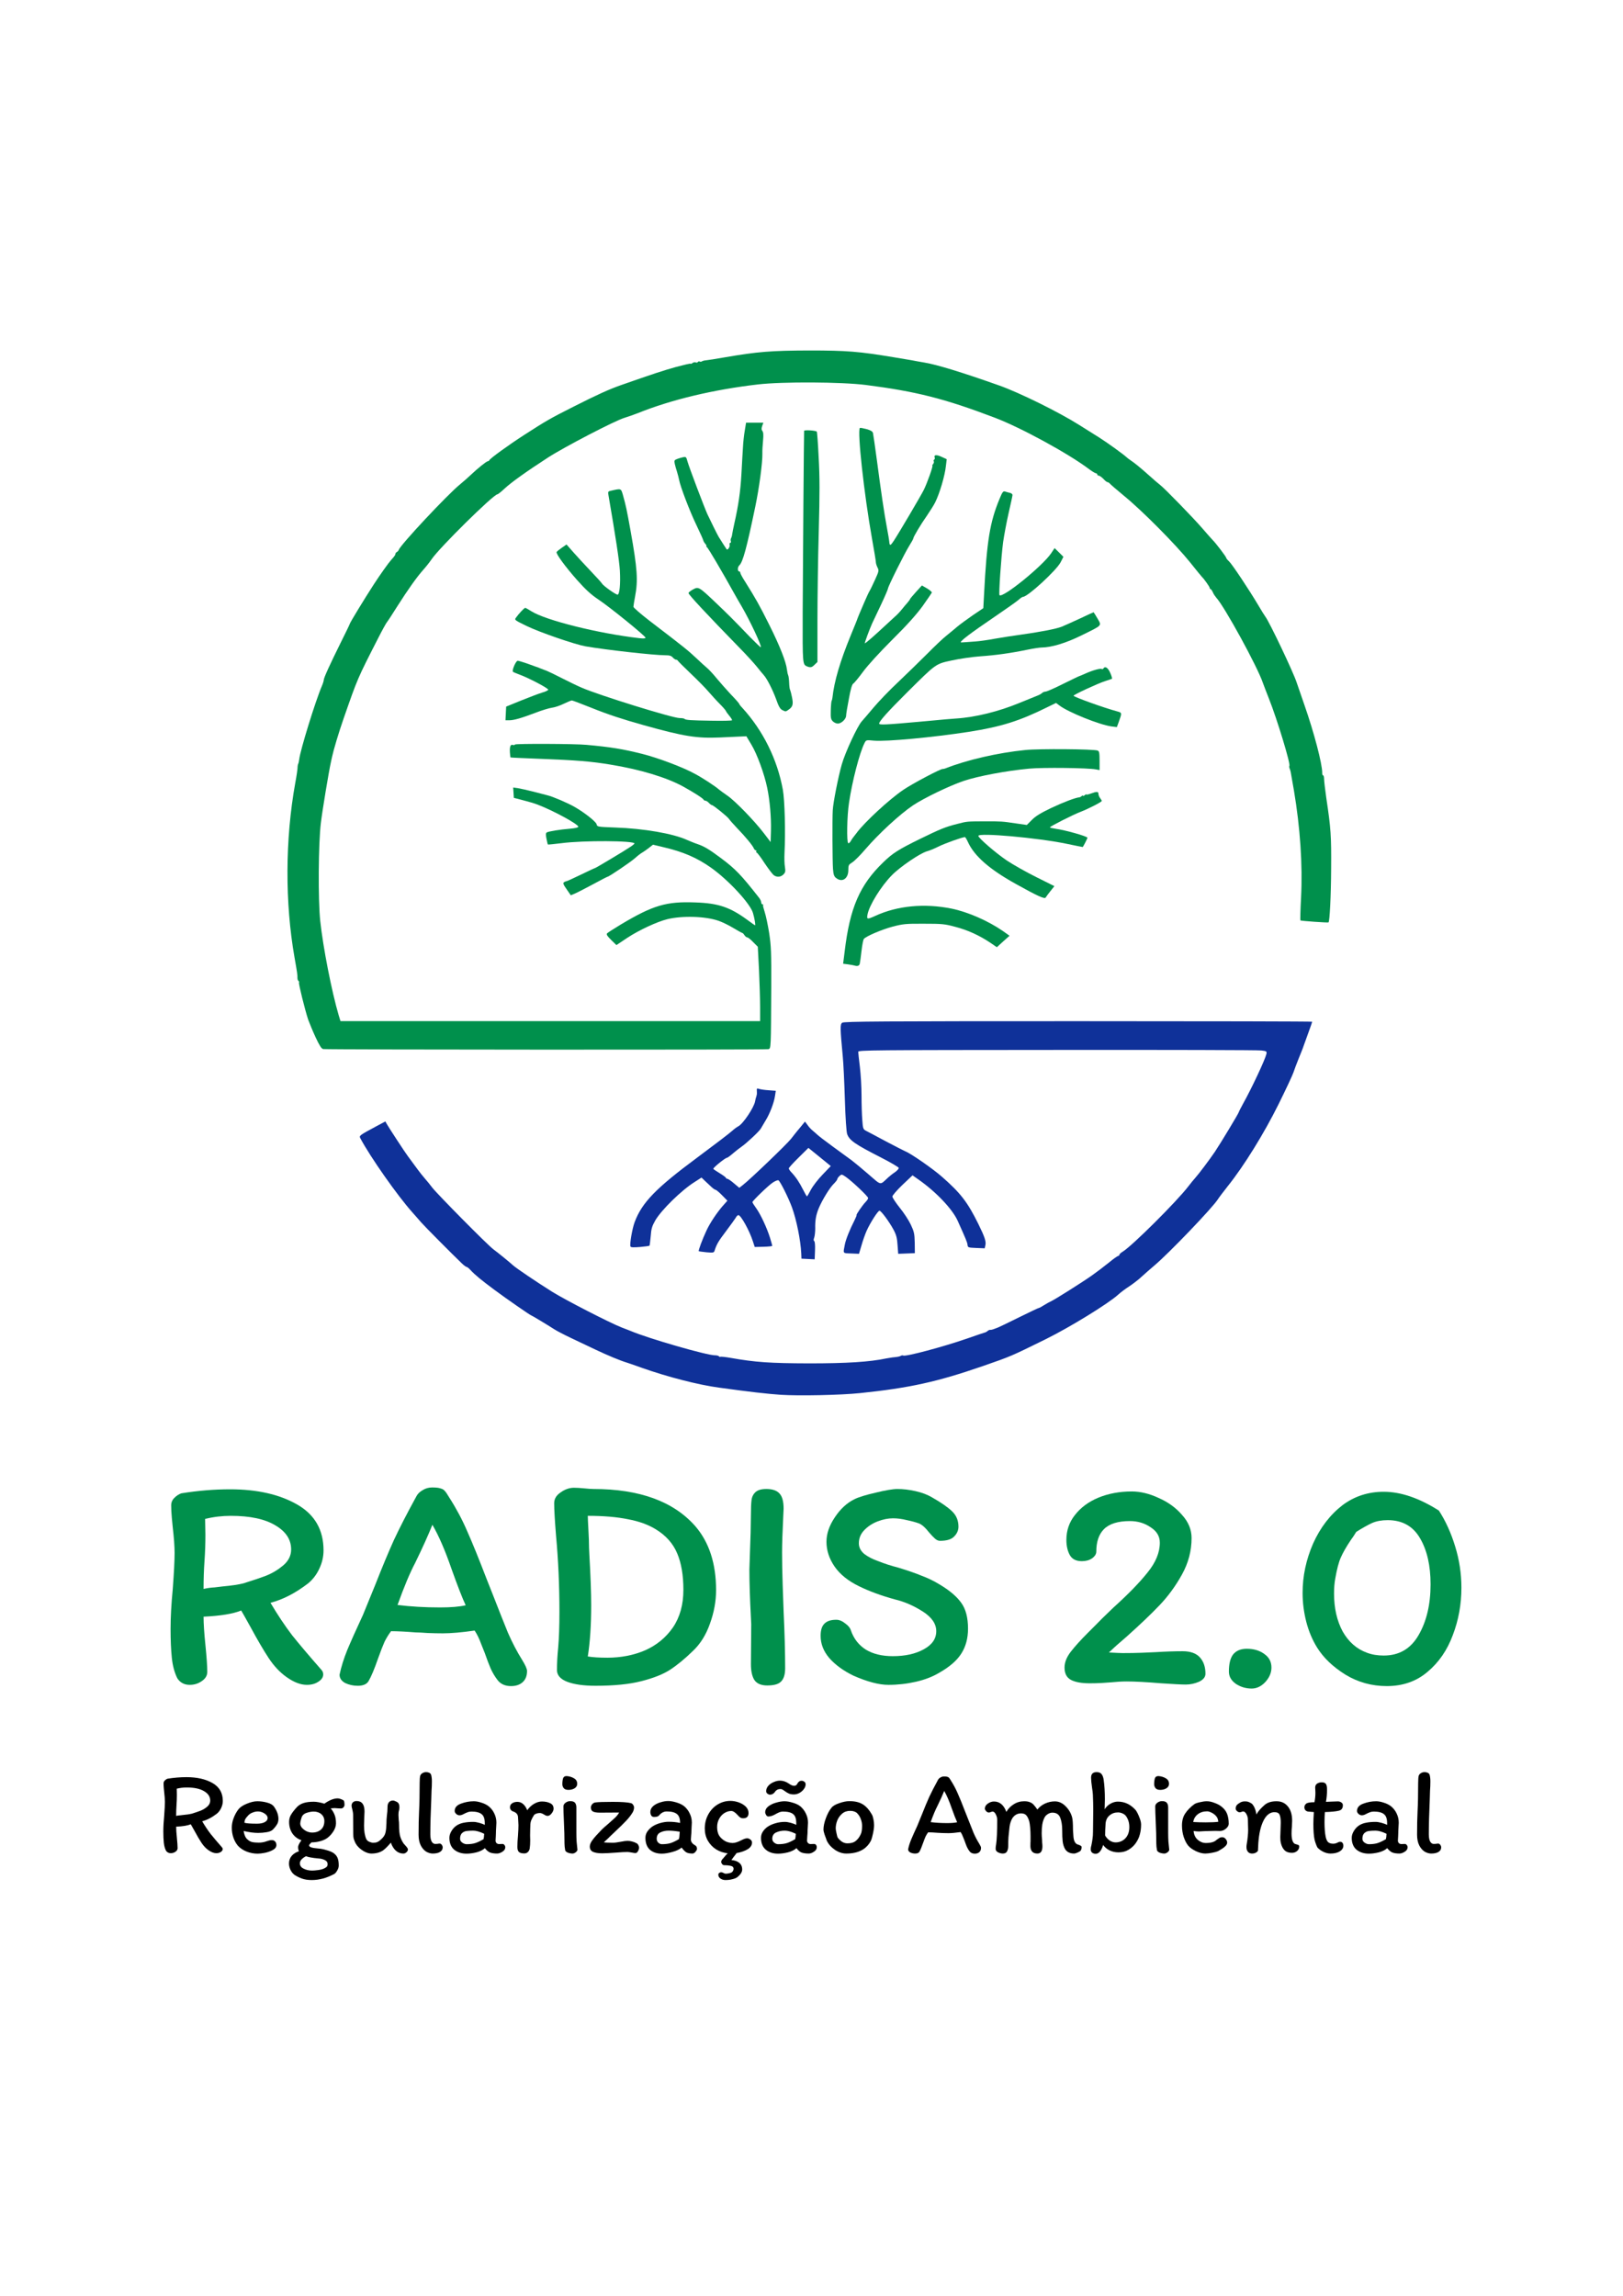 <?xml version="1.0" encoding="UTF-8" standalone="no"?>
<!-- Created with Inkscape (http://www.inkscape.org/) -->

<svg
   xmlns:dc="http://purl.org/dc/elements/1.1/"
   xmlns:cc="http://creativecommons.org/ns#"
   xmlns:rdf="http://www.w3.org/1999/02/22-rdf-syntax-ns#"
   xmlns:svg="http://www.w3.org/2000/svg"
   xmlns="http://www.w3.org/2000/svg"
   xmlns:sodipodi="http://sodipodi.sourceforge.net/DTD/sodipodi-0.dtd"
   xmlns:inkscape="http://www.inkscape.org/namespaces/inkscape"
   width="210mm"
   height="297mm"
   viewBox="0 0 210 297"
   version="1.1"
   id="svg870"
   inkscape:version="0.92.5 (2060ec1f9f, 2020-04-08)"
   sodipodi:docname="slogan-vertical.svg">
  <defs
     id="defs864" />
  <sodipodi:namedview
     id="base"
     pagecolor="#ffffff"
     bordercolor="#666666"
     borderopacity="1.0"
     inkscape:pageopacity="0.0"
     inkscape:pageshadow="2"
     inkscape:zoom="0.35"
     inkscape:cx="-125.71429"
     inkscape:cy="560"
     inkscape:document-units="mm"
     inkscape:current-layer="layer1"
     showgrid="false"
     inkscape:window-width="1440"
     inkscape:window-height="875"
     inkscape:window-x="1366"
     inkscape:window-y="0"
     inkscape:window-maximized="1" />
  <g
     inkscape:label="Layer 1"
     inkscape:groupmode="layer"
     id="layer1">
    <path
       inkscape:connector-curvature="0"
       d="m 100.993,180.436 c -1.682,-0.114 -3.964,-0.371 -7.984,-0.927 -2.666,-0.356 -6.687,-1.397 -9.981,-2.566 -0.784,-0.285 -1.654,-0.585 -1.925,-0.67 -0.855,-0.257 -2.438,-0.913 -4.063,-1.682 -0.87,-0.413 -2.281,-1.084 -3.151,-1.497 -0.87,-0.413 -1.868,-0.927 -2.21,-1.155 -0.927,-0.599 -2.88,-1.768 -2.937,-1.768 -0.1,0 -3.194,-2.139 -4.748,-3.294 -1.725,-1.283 -2.509,-1.925 -3.122,-2.581 -0.2,-0.228 -0.428,-0.399 -0.499,-0.399 -0.071,0 -0.371,-0.214 -0.642,-0.485 -1.226,-1.169 -4.833,-4.805 -5.261,-5.304 -0.257,-0.314 -0.77,-0.87 -1.112,-1.269 -1.896,-2.11 -5.447,-7.157 -6.73,-9.581 -0.185,-0.342 -0.143,-0.371 2.139,-1.597 l 1.098,-0.585 0.171,0.314 c 0.143,0.285 2.452,3.821 2.738,4.178 0.057,0.086 0.499,0.684 0.998,1.355 0.485,0.67 1.055,1.383 1.24,1.583 0.2,0.214 0.613,0.727 0.927,1.141 0.627,0.813 7.129,7.4 7.899,7.97 0.599,0.442 2.124,1.682 2.538,2.067 0.442,0.399 3.065,2.167 5.062,3.422 1.739,1.084 7.542,4.063 9.025,4.634 0.471,0.171 0.984,0.385 1.141,0.442 2.281,0.97 9.923,3.179 10.936,3.151 0.214,0 0.428,0.057 0.485,0.128 0.043,0.071 0.128,0.1 0.185,0.057 0.071,-0.029 0.656,0.029 1.312,0.143 3.208,0.57 5.119,0.699 10.18,0.713 4.819,0 7.842,-0.185 9.981,-0.642 0.314,-0.057 0.67,-0.114 0.784,-0.128 0.656,-0.057 0.955,-0.114 1.112,-0.214 0.1,-0.057 0.228,-0.071 0.285,-0.029 0.299,0.171 5.133,-1.112 8.298,-2.21 1.141,-0.399 2.139,-0.741 2.224,-0.756 0.1,-0.014 0.271,-0.1 0.385,-0.2 0.114,-0.1 0.271,-0.171 0.328,-0.157 0.071,0.014 0.257,-0.014 0.413,-0.071 0.157,-0.057 0.413,-0.157 0.57,-0.214 0.157,-0.057 1.412,-0.656 2.78,-1.34 1.369,-0.67 2.524,-1.226 2.566,-1.212 0.043,0.014 0.342,-0.157 0.684,-0.371 0.342,-0.214 0.756,-0.442 0.927,-0.513 0.471,-0.214 4.021,-2.452 5.233,-3.308 0.585,-0.413 1.568,-1.155 2.167,-1.64 0.599,-0.499 1.169,-0.898 1.255,-0.898 0.071,0 0.143,-0.071 0.143,-0.143 0,-0.086 0.2,-0.271 0.442,-0.413 1.198,-0.727 6.972,-6.473 8.469,-8.426 0.314,-0.413 0.713,-0.898 0.884,-1.084 0.442,-0.485 1.882,-2.395 2.566,-3.408 0.77,-1.155 3.065,-4.962 3.094,-5.133 0.014,-0.071 0.257,-0.556 0.542,-1.069 1.112,-1.982 2.852,-5.703 3.023,-6.43 0.071,-0.356 0.043,-0.385 -0.642,-0.47 -0.385,-0.057 -12.29,-0.086 -26.434,-0.071 -23.868,0.014 -25.735,0.029 -25.735,0.242 0,0.143 0.1,1.012 0.214,1.953 0.114,0.941 0.214,2.609 0.214,3.707 0,1.098 0.043,2.524 0.1,3.179 0.071,1.069 0.114,1.183 0.456,1.369 0.2,0.1 1.369,0.713 2.581,1.369 1.212,0.642 2.367,1.226 2.552,1.312 0.684,0.257 3.536,2.238 4.719,3.279 2.424,2.124 3.308,3.279 4.705,6.102 0.827,1.682 1.027,2.281 0.912,2.752 l -0.086,0.399 -1.084,-0.043 c -1.055,-0.043 -1.098,-0.057 -1.141,-0.399 -0.029,-0.328 -0.2,-0.727 -1.283,-3.137 -0.684,-1.511 -2.823,-3.764 -5.104,-5.347 l -0.727,-0.513 -1.312,1.24 c -0.713,0.684 -1.297,1.369 -1.297,1.497 0,0.143 0.428,0.798 0.941,1.44 0.528,0.642 1.169,1.625 1.44,2.196 0.428,0.912 0.485,1.155 0.513,2.353 l 0.014,1.34 -1.069,0.043 -1.084,0.043 -0.086,-1.141 c -0.057,-0.898 -0.157,-1.297 -0.513,-1.968 -0.57,-1.055 -1.611,-2.467 -1.825,-2.467 -0.2,0 -1.212,1.583 -1.668,2.609 -0.185,0.413 -0.485,1.255 -0.656,1.868 l -0.328,1.098 -1.012,-0.043 c -1.126,-0.043 -1.055,0.057 -0.813,-1.183 0.114,-0.613 0.67,-1.996 1.24,-3.094 0.185,-0.385 0.314,-0.684 0.271,-0.684 -0.114,0 0.77,-1.297 1.169,-1.697 0.185,-0.185 0.328,-0.413 0.328,-0.513 0,-0.214 -2.039,-2.139 -2.866,-2.723 -0.542,-0.371 -0.57,-0.371 -0.841,-0.128 -0.157,0.143 -0.285,0.328 -0.285,0.413 0,0.086 -0.214,0.356 -0.471,0.613 -0.513,0.499 -1.454,2.039 -1.911,3.108 -0.371,0.884 -0.499,1.611 -0.471,2.652 0,0.428 -0.057,0.955 -0.128,1.169 -0.1,0.257 -0.1,0.399 0,0.471 0.086,0.043 0.128,0.542 0.1,1.212 l -0.043,1.141 -0.855,-0.043 -0.855,-0.043 -0.029,-0.713 c -0.086,-1.682 -0.613,-4.32 -1.198,-5.917 -0.442,-1.226 -1.554,-3.436 -1.754,-3.507 -0.114,-0.043 -0.442,0.1 -0.741,0.299 -0.599,0.399 -2.609,2.353 -2.623,2.524 0,0.071 0.214,0.413 0.485,0.784 0.585,0.813 1.397,2.566 1.796,3.85 0.157,0.513 0.285,0.97 0.285,1.027 0,0.043 -0.513,0.1 -1.126,0.114 l -1.141,0.029 -0.242,-0.741 c -0.442,-1.383 -1.554,-3.379 -1.868,-3.379 -0.1,0 -0.257,0.143 -0.342,0.328 -0.1,0.171 -0.67,0.955 -1.269,1.754 -0.984,1.297 -1.212,1.682 -1.483,2.538 -0.086,0.242 -0.185,0.257 -1.041,0.185 -0.513,-0.057 -0.97,-0.114 -0.998,-0.143 -0.071,-0.086 0.471,-1.54 0.998,-2.666 0.456,-0.998 1.426,-2.438 2.224,-3.322 l 0.485,-0.542 -0.699,-0.713 c -0.371,-0.385 -0.756,-0.699 -0.841,-0.699 -0.071,0 -0.299,-0.157 -0.499,-0.342 -0.2,-0.185 -0.57,-0.542 -0.841,-0.784 l -0.471,-0.456 -0.884,0.57 c -1.711,1.069 -4.306,3.622 -5.09,4.962 -0.428,0.756 -0.528,1.069 -0.599,2.053 -0.057,0.642 -0.128,1.198 -0.157,1.226 -0.043,0.043 -0.585,0.114 -1.226,0.171 -0.855,0.071 -1.183,0.057 -1.24,-0.071 -0.114,-0.299 0.228,-2.296 0.542,-3.137 0.941,-2.538 2.766,-4.406 8.056,-8.327 2.338,-1.739 4.235,-3.179 4.62,-3.536 0.2,-0.185 0.528,-0.428 0.741,-0.542 0.613,-0.314 2.025,-2.424 2.167,-3.222 0.043,-0.185 0.071,-0.356 0.086,-0.399 0.014,-0.043 0.043,-0.128 0.071,-0.214 0.014,-0.071 0.043,-0.2 0.071,-0.285 0.014,-0.071 0.014,-0.299 0,-0.485 -0.029,-0.299 0.014,-0.328 0.314,-0.228 0.171,0.057 0.741,0.143 1.24,0.171 l 0.898,0.071 -0.1,0.656 c -0.128,0.898 -0.684,2.338 -1.24,3.222 -0.242,0.399 -0.513,0.855 -0.599,1.012 -0.185,0.342 -1.811,1.868 -2.509,2.353 -0.271,0.185 -0.784,0.585 -1.126,0.884 -0.342,0.299 -0.684,0.542 -0.756,0.542 -0.214,0 -1.825,1.312 -1.754,1.426 0.029,0.057 0.413,0.314 0.855,0.585 0.428,0.257 0.784,0.528 0.784,0.585 0,0.057 0.071,0.114 0.171,0.114 0.086,0 0.485,0.257 0.855,0.585 l 0.699,0.585 0.456,-0.356 c 0.941,-0.727 5.703,-5.29 6.245,-5.988 0.314,-0.413 0.684,-0.87 0.813,-1.027 0.128,-0.157 0.413,-0.485 0.613,-0.741 l 0.371,-0.456 0.342,0.456 c 0.171,0.257 0.485,0.585 0.67,0.727 0.185,0.157 0.456,0.385 0.585,0.513 0.128,0.128 1.027,0.827 2.01,1.54 0.984,0.713 2.067,1.511 2.424,1.768 0.342,0.257 1.326,1.069 2.181,1.811 1.725,1.483 1.44,1.44 2.524,0.442 0.214,-0.2 0.627,-0.528 0.912,-0.713 0.285,-0.2 0.499,-0.442 0.485,-0.556 -0.029,-0.1 -1.069,-0.713 -2.324,-1.354 -3.322,-1.697 -4.049,-2.196 -4.349,-3.008 -0.1,-0.257 -0.228,-2.096 -0.299,-4.491 -0.071,-2.238 -0.185,-4.734 -0.271,-5.561 -0.342,-3.65 -0.356,-4.163 -0.071,-4.363 0.228,-0.171 5.304,-0.2 30.54,-0.2 16.653,0 30.269,0.029 30.269,0.071 0,0.043 -0.214,0.67 -0.485,1.397 -0.257,0.713 -0.542,1.511 -0.627,1.739 -0.071,0.242 -0.371,0.97 -0.642,1.64 -0.271,0.67 -0.57,1.469 -0.67,1.782 -0.1,0.314 -0.97,2.181 -1.939,4.135 -1.868,3.764 -4.448,7.942 -6.559,10.579 -0.542,0.684 -1.126,1.454 -1.269,1.682 -0.684,1.098 -6.359,7.015 -8.227,8.583 -0.499,0.413 -1.212,1.055 -1.611,1.412 -0.385,0.371 -1.126,0.941 -1.64,1.283 -0.513,0.328 -1.155,0.813 -1.426,1.069 -1.269,1.155 -6.202,4.192 -9.339,5.746 -4.634,2.281 -4.477,2.21 -8.198,3.507 -5.903,2.039 -9.453,2.823 -15.898,3.493 -2.524,0.257 -7.842,0.371 -10.266,0.214 z m 3.935,-26.534 c 0.257,-0.485 0.941,-1.369 1.526,-1.968 l 1.041,-1.084 -0.471,-0.385 c -0.257,-0.214 -0.912,-0.741 -1.454,-1.183 l -0.97,-0.784 -1.269,1.255 c -0.699,0.684 -1.269,1.312 -1.269,1.397 0,0.086 0.143,0.314 0.328,0.499 0.556,0.585 1.041,1.297 1.511,2.238 0.242,0.485 0.471,0.884 0.513,0.884 0.029,0 0.271,-0.399 0.513,-0.87 z"
       id="path2"
       style="fill:#0f3199;fill-opacity:1;stroke-width:0.014" />
    <path
       inkscape:connector-curvature="0"
       d="m 41.808,135.709 c -0.214,-0.043 -0.471,-0.442 -0.97,-1.511 -0.371,-0.798 -0.798,-1.839 -0.97,-2.31 -0.413,-1.255 -1.255,-4.648 -1.183,-4.791 0.043,-0.057 0.014,-0.143 -0.071,-0.2 -0.071,-0.043 -0.128,-0.228 -0.128,-0.399 0.014,-0.328 -0.029,-0.67 -0.371,-2.595 -1.255,-7.115 -1.226,-15.299 0.086,-22.599 0.171,-0.898 0.299,-1.796 0.299,-1.996 0,-0.2 0.043,-0.413 0.086,-0.499 0.043,-0.071 0.1,-0.328 0.128,-0.57 0.128,-1.155 2.082,-7.514 2.951,-9.539 0.128,-0.299 0.228,-0.642 0.228,-0.741 0,-0.271 0.813,-2.039 2.196,-4.833 0.627,-1.255 1.155,-2.338 1.169,-2.424 0.029,-0.171 1.925,-3.279 3.108,-5.104 0.798,-1.226 1.868,-2.738 2.238,-3.151 0.442,-0.485 0.556,-0.656 0.556,-0.784 0,-0.086 0.086,-0.2 0.2,-0.257 0.1,-0.057 0.214,-0.185 0.242,-0.285 0.214,-0.642 6.273,-7.115 7.899,-8.441 0.471,-0.385 1.112,-0.955 1.426,-1.255 0.87,-0.827 2.025,-1.754 2.181,-1.754 0.086,0 0.171,-0.057 0.2,-0.128 0.086,-0.228 2.509,-1.982 4.477,-3.251 2.894,-1.868 3.422,-2.167 6.33,-3.636 3.208,-1.625 4.705,-2.296 6.202,-2.823 4.349,-1.526 5.504,-1.896 7.129,-2.353 1.012,-0.271 1.868,-0.471 1.896,-0.428 0.043,0.043 0.157,0 0.257,-0.086 0.114,-0.086 0.285,-0.128 0.413,-0.086 0.114,0.057 0.242,0.029 0.285,-0.057 0.057,-0.071 0.157,-0.1 0.228,-0.057 0.071,0.057 0.214,0.043 0.314,-0.029 0.086,-0.057 0.328,-0.114 0.528,-0.128 0.2,-0.014 1.283,-0.185 2.424,-0.385 4.206,-0.727 6.031,-0.87 10.907,-0.884 4.876,0 6.445,0.128 10.907,0.87 2.566,0.428 2.666,0.442 3.137,0.542 0.2,0.043 0.57,0.1 0.827,0.143 1.597,0.257 4.819,1.24 9.738,2.98 2.609,0.927 7.699,3.436 10.337,5.104 0.798,0.499 1.953,1.226 2.566,1.611 0.998,0.627 3.137,2.167 3.564,2.566 0.086,0.086 0.314,0.257 0.485,0.371 0.599,0.399 1.354,1.027 2.41,1.968 0.585,0.528 1.226,1.084 1.44,1.24 0.585,0.442 4.363,4.334 5.489,5.646 0.556,0.642 1.141,1.312 1.297,1.469 0.413,0.399 1.768,2.181 1.768,2.324 0,0.057 0.171,0.271 0.385,0.471 0.399,0.385 2.566,3.636 3.75,5.632 0.413,0.713 0.841,1.383 0.927,1.497 0.499,0.627 3.65,7.243 4.063,8.555 0.143,0.428 0.585,1.711 0.984,2.852 1.24,3.536 2.324,7.656 2.31,8.811 -0.014,0.171 0.043,0.314 0.114,0.314 0.071,0 0.128,0.214 0.128,0.471 0,0.242 0.128,1.354 0.285,2.452 0.599,3.978 0.656,4.919 0.627,9.097 -0.014,3.507 -0.185,6.901 -0.342,7.001 -0.071,0.057 -3.564,-0.185 -3.636,-0.257 -0.029,-0.029 0,-1.369 0.086,-2.966 0.214,-4.192 -0.114,-9.054 -0.927,-13.873 -0.214,-1.169 -0.385,-2.238 -0.413,-2.353 -0.014,-0.114 -0.086,-0.328 -0.143,-0.471 -0.057,-0.143 -0.071,-0.285 -0.029,-0.328 0.185,-0.2 -1.583,-6.031 -2.638,-8.683 -0.314,-0.784 -0.656,-1.697 -0.784,-2.039 -0.699,-2.096 -4.99,-9.923 -6.045,-11.05 -0.143,-0.171 -0.356,-0.471 -0.442,-0.699 -0.1,-0.214 -0.228,-0.399 -0.285,-0.399 -0.071,0 -0.114,-0.071 -0.114,-0.157 0,-0.128 -0.741,-1.183 -0.998,-1.412 -0.043,-0.043 -0.756,-0.898 -1.568,-1.925 -1.825,-2.267 -6.159,-6.644 -8.483,-8.54 -0.941,-0.784 -1.782,-1.497 -1.868,-1.611 -0.086,-0.1 -0.214,-0.185 -0.285,-0.185 -0.071,0 -0.242,-0.114 -0.371,-0.242 -0.371,-0.399 -0.656,-0.613 -0.827,-0.613 -0.071,0 -0.143,-0.057 -0.143,-0.143 0,-0.071 -0.086,-0.143 -0.171,-0.157 -0.1,0 -0.471,-0.228 -0.827,-0.485 -2.68,-2.039 -8.911,-5.432 -12.262,-6.701 -6.516,-2.481 -10.223,-3.408 -16.682,-4.235 -3.137,-0.399 -10.779,-0.442 -13.973,-0.071 -5.774,0.67 -11.207,1.968 -15.555,3.721 -0.513,0.2 -1.283,0.471 -1.711,0.599 -1.212,0.356 -7.771,3.764 -9.909,5.147 -2.766,1.796 -4.719,3.18 -5.618,4.021 -0.428,0.399 -0.841,0.727 -0.913,0.727 -0.513,0.014 -7.514,6.915 -8.512,8.398 -0.228,0.342 -0.713,0.955 -1.069,1.354 -0.827,0.927 -1.968,2.524 -3.408,4.791 -0.613,0.984 -1.212,1.896 -1.326,2.025 -0.1,0.128 -0.585,0.998 -1.055,1.925 -2.78,5.432 -2.709,5.29 -4.534,10.522 -0.642,1.839 -1.297,4.049 -1.483,4.919 -0.043,0.2 -0.114,0.513 -0.157,0.713 -0.271,1.212 -1.084,6.102 -1.297,7.842 -0.328,2.623 -0.371,9.995 -0.086,12.69 0.371,3.465 1.497,9.196 2.395,12.233 l 0.228,0.741 h 27.147 27.147 v -1.811 c 0,-1.012 -0.071,-3.165 -0.143,-4.819 l -0.157,-2.994 -0.599,-0.599 c -0.314,-0.342 -0.67,-0.613 -0.77,-0.613 -0.1,0 -0.257,-0.128 -0.356,-0.285 -0.1,-0.157 -0.228,-0.285 -0.271,-0.285 -0.057,0 -0.57,-0.285 -1.169,-0.642 -0.585,-0.356 -1.44,-0.77 -1.896,-0.927 -1.711,-0.599 -4.691,-0.684 -6.644,-0.214 -1.326,0.328 -3.664,1.412 -5.176,2.41 l -1.412,0.941 -0.684,-0.67 c -0.485,-0.471 -0.642,-0.713 -0.528,-0.841 0.071,-0.086 0.884,-0.613 1.811,-1.169 4.163,-2.481 5.86,-2.98 9.61,-2.837 3.008,0.1 4.491,0.613 6.787,2.296 0.485,0.371 0.912,0.656 0.941,0.656 0.086,0 -0.057,-0.87 -0.271,-1.597 -0.356,-1.212 -3.165,-4.249 -5.418,-5.846 -1.839,-1.297 -3.607,-2.067 -6.259,-2.68 l -1.255,-0.299 -0.528,0.413 c -0.285,0.228 -0.67,0.485 -0.855,0.599 -0.185,0.1 -0.599,0.413 -0.927,0.713 -0.528,0.485 -3.393,2.424 -3.579,2.424 -0.043,0 -0.898,0.442 -1.896,0.984 -1.012,0.542 -2.067,1.084 -2.338,1.198 l -0.513,0.214 -0.542,-0.784 c -0.442,-0.627 -0.499,-0.798 -0.328,-0.913 0.114,-0.071 0.257,-0.128 0.314,-0.128 0.071,0 0.913,-0.385 1.882,-0.855 0.97,-0.471 1.796,-0.855 1.839,-0.855 0.071,0 3.736,-2.181 4.534,-2.723 0.285,-0.185 0.528,-0.385 0.542,-0.442 0.014,-0.371 -6.616,-0.413 -9.424,-0.043 -0.955,0.114 -1.754,0.2 -1.782,0.171 -0.029,-0.029 -0.114,-0.371 -0.185,-0.756 -0.1,-0.485 -0.086,-0.727 0.029,-0.798 0.228,-0.143 1.711,-0.385 2.994,-0.485 0.684,-0.057 1.098,-0.157 1.098,-0.257 0,-0.328 -3.251,-2.096 -5.275,-2.866 -0.356,-0.143 -1.183,-0.385 -1.854,-0.556 l -1.212,-0.314 -0.043,-0.67 -0.043,-0.67 0.613,0.086 c 0.342,0.057 1.226,0.257 1.968,0.442 0.741,0.2 1.583,0.413 1.868,0.485 0.67,0.157 2.666,1.012 3.522,1.511 1.269,0.727 2.723,1.882 2.823,2.224 0.071,0.342 0.114,0.342 2.381,0.428 3.75,0.128 7.5,0.784 9.296,1.597 0.399,0.171 1.012,0.428 1.369,0.542 0.884,0.299 1.54,0.699 3.051,1.825 1.868,1.397 2.595,2.153 4.876,5.062 0.185,0.214 0.328,0.513 0.328,0.656 0,0.143 0.071,0.257 0.171,0.257 0.086,0 0.128,0.043 0.071,0.086 -0.043,0.043 0.057,0.442 0.2,0.884 0.157,0.456 0.413,1.682 0.585,2.738 0.257,1.682 0.285,2.538 0.271,6.915 -0.043,8.07 -0.029,8.027 -0.371,8.113 -0.328,0.1 -57.16,0.071 -57.616,-0.014 z"
       id="path4"
       style="fill:#00904c;fill-opacity:1;stroke-width:0.014" />
    <path
       inkscape:connector-curvature="0"
       d="m 110.546,124.902 c -0.071,-0.029 -0.442,-0.086 -0.798,-0.143 l -0.656,-0.086 0.2,-1.597 c 0.67,-5.632 1.953,-8.598 4.99,-11.52 1.212,-1.183 1.982,-1.668 4.748,-3.023 2.623,-1.283 3.322,-1.568 4.805,-1.939 1.326,-0.342 1.212,-0.328 3.579,-0.342 2.181,0 2.224,0 4.049,0.271 l 1.397,0.2 0.656,-0.656 c 0.471,-0.485 1.155,-0.898 2.524,-1.554 1.568,-0.741 3.122,-1.326 3.622,-1.369 0.071,0 0.2,-0.071 0.299,-0.157 0.086,-0.086 0.171,-0.1 0.171,-0.043 0,0.057 0.1,0.029 0.214,-0.071 0.114,-0.1 0.214,-0.143 0.214,-0.1 0,0.057 0.271,0 0.585,-0.114 0.77,-0.285 0.984,-0.271 0.984,0.043 0,0.143 0.1,0.385 0.214,0.542 0.114,0.143 0.214,0.314 0.214,0.371 0,0.128 -1.711,1.012 -2.752,1.412 -0.941,0.356 -3.949,1.882 -3.949,1.996 0,0.057 0.314,0.128 0.699,0.185 1.269,0.171 4.149,0.984 4.149,1.169 0,0.1 -0.57,1.198 -0.613,1.198 -0.029,0 -0.984,-0.185 -2.124,-0.428 -3.75,-0.77 -11.378,-1.454 -11.378,-1.012 0,0.271 2.281,2.238 3.679,3.179 0.813,0.542 2.524,1.511 3.821,2.153 l 2.338,1.169 -0.513,0.642 c -0.285,0.356 -0.556,0.727 -0.613,0.827 -0.128,0.228 -0.998,-0.157 -3.864,-1.754 -3.393,-1.882 -5.347,-3.593 -6.174,-5.375 -0.171,-0.385 -0.356,-0.684 -0.413,-0.684 -0.314,0 -2.609,0.813 -3.393,1.212 -0.513,0.257 -1.198,0.542 -1.526,0.627 -0.87,0.242 -3.479,2.01 -4.52,3.08 -1.412,1.426 -2.951,3.921 -3.165,5.104 -0.114,0.627 -0.043,0.642 0.97,0.185 2.88,-1.34 6.402,-1.668 9.923,-0.955 2.139,0.442 4.748,1.597 6.644,2.909 l 0.841,0.599 -0.827,0.741 -0.813,0.741 -0.855,-0.585 c -1.383,-0.927 -2.923,-1.64 -4.534,-2.053 -1.369,-0.371 -1.711,-0.399 -4.063,-0.399 -2.338,-0.014 -2.695,0.029 -4.021,0.371 -1.397,0.371 -3.45,1.24 -3.736,1.597 -0.086,0.1 -0.214,0.77 -0.299,1.511 -0.086,0.741 -0.185,1.497 -0.228,1.682 -0.057,0.285 -0.314,0.371 -0.699,0.242 z"
       id="path6"
       style="fill:#00904c;fill-opacity:1;stroke-width:0.014" />
    <path
       inkscape:connector-curvature="0"
       d="m 108.179,113.581 c -0.257,-0.2 -0.342,-0.442 -0.399,-1.169 -0.071,-0.884 -0.1,-6.473 -0.029,-7.614 0.057,-1.012 0.727,-4.377 1.169,-5.917 0.442,-1.554 2.025,-4.947 2.581,-5.561 0.185,-0.2 0.87,-0.998 1.526,-1.782 0.656,-0.784 2.096,-2.281 3.208,-3.322 1.098,-1.041 2.78,-2.68 3.736,-3.636 0.941,-0.955 2.067,-2.025 2.495,-2.353 0.428,-0.342 1.055,-0.87 1.412,-1.169 0.356,-0.299 1.255,-0.955 1.996,-1.469 l 1.355,-0.912 0.1,-1.839 c 0.356,-6.901 0.756,-9.296 1.996,-12.29 0.385,-0.927 0.471,-1.041 0.741,-0.955 0.157,0.057 0.442,0.128 0.627,0.171 0.171,0.043 0.314,0.157 0.314,0.271 0,0.1 -0.228,1.155 -0.499,2.324 -0.271,1.183 -0.585,2.88 -0.713,3.764 -0.257,1.968 -0.585,6.758 -0.471,6.872 0.413,0.413 5.546,-3.75 6.673,-5.404 l 0.456,-0.684 0.57,0.556 0.57,0.57 -0.356,0.699 c -0.528,1.041 -4.263,4.477 -4.862,4.477 -0.086,0 -0.328,0.157 -0.542,0.356 -0.214,0.2 -1.625,1.198 -3.137,2.224 -3.094,2.11 -4.391,3.08 -4.391,3.308 0,0.014 0.242,0.014 0.542,-0.014 0.285,-0.029 0.912,-0.071 1.383,-0.1 0.471,-0.029 1.597,-0.185 2.495,-0.356 0.898,-0.157 2.353,-0.385 3.208,-0.499 2.595,-0.356 4.734,-0.77 5.447,-1.055 0.371,-0.157 1.44,-0.627 2.381,-1.069 0.927,-0.442 1.711,-0.798 1.739,-0.798 0.014,0 0.242,0.356 0.499,0.798 0.556,0.984 0.713,0.827 -2.096,2.21 -1.996,0.984 -3.85,1.54 -5.133,1.554 -0.257,0 -1.084,0.128 -1.854,0.285 -2.124,0.442 -4.063,0.713 -6.117,0.855 -1.012,0.071 -2.652,0.314 -3.636,0.528 -2.124,0.456 -2.01,0.385 -5.76,4.106 -2.509,2.495 -3.65,3.764 -3.65,4.063 0,0.2 0.855,0.157 5.133,-0.228 3.707,-0.342 4.021,-0.371 4.848,-0.428 2.481,-0.157 5.504,-0.913 8.127,-1.996 1.055,-0.428 2.124,-0.855 2.353,-0.955 0.242,-0.086 0.513,-0.242 0.613,-0.342 0.1,-0.1 0.314,-0.185 0.456,-0.185 0.143,0 1.169,-0.442 2.267,-0.998 1.112,-0.542 2.039,-0.998 2.082,-0.998 0.029,0 0.399,-0.157 0.813,-0.342 0.912,-0.413 1.925,-0.699 2.11,-0.585 0.071,0.043 0.157,0.014 0.214,-0.071 0.214,-0.342 0.585,-0.114 0.884,0.57 0.171,0.385 0.271,0.727 0.214,0.77 -0.057,0.029 -0.456,0.157 -0.884,0.299 -0.941,0.299 -4.163,1.796 -4.078,1.896 0.242,0.228 3.892,1.54 5.618,2.01 0.67,0.185 0.67,0.157 0.214,1.426 l -0.228,0.613 -0.699,-0.086 c -1.526,-0.2 -5.603,-1.839 -6.73,-2.709 l -0.442,-0.328 -1.141,0.556 c -3.593,1.782 -5.96,2.524 -10.137,3.18 -4.705,0.727 -10.722,1.283 -12.276,1.141 -1.012,-0.1 -1.027,-0.086 -1.226,0.314 -0.642,1.255 -1.611,5.005 -2.01,7.756 -0.257,1.668 -0.314,5.047 -0.1,5.19 0.086,0.043 0.214,-0.071 0.314,-0.242 0.1,-0.171 0.242,-0.399 0.328,-0.499 0.086,-0.1 0.285,-0.356 0.442,-0.57 1.012,-1.383 4.249,-4.377 6.074,-5.603 1.155,-0.784 4.848,-2.738 5.076,-2.68 0.071,0 0.214,-0.029 0.328,-0.071 2.766,-1.098 6.801,-2.025 10.337,-2.381 1.768,-0.185 8.883,-0.128 9.382,0.071 0.2,0.086 0.242,0.299 0.242,1.312 v 1.212 l -0.456,-0.086 c -0.984,-0.2 -6.901,-0.271 -8.669,-0.1 -2.894,0.271 -6.587,0.955 -8.483,1.597 -1.811,0.613 -5.147,2.224 -6.53,3.151 -1.725,1.169 -4.406,3.636 -6.174,5.689 -0.656,0.77 -1.412,1.526 -1.697,1.697 -0.456,0.285 -0.499,0.356 -0.499,0.998 0,1.112 -0.813,1.64 -1.583,1.012 z"
       id="path8"
       style="fill:#00904c;fill-opacity:1;stroke-width:0.014" />
    <path
       inkscape:connector-curvature="0"
       d="m 100.123,113.225 c -0.157,-0.114 -0.699,-0.827 -1.198,-1.568 -0.485,-0.756 -0.955,-1.369 -1.027,-1.369 -0.071,0 -0.086,-0.057 -0.043,-0.143 0.043,-0.071 0.014,-0.143 -0.071,-0.143 -0.086,0 -0.185,-0.114 -0.242,-0.242 -0.128,-0.342 -1.055,-1.483 -2.181,-2.638 -0.499,-0.542 -0.97,-1.055 -1.027,-1.169 -0.143,-0.257 -2.039,-1.796 -2.21,-1.796 -0.071,0 -0.257,-0.128 -0.399,-0.285 -0.143,-0.157 -0.342,-0.285 -0.442,-0.285 -0.1,0 -0.2,-0.057 -0.228,-0.114 -0.071,-0.185 -1.226,-0.927 -2.666,-1.725 -2.167,-1.183 -5.561,-2.21 -9.424,-2.837 -2.467,-0.413 -4.477,-0.57 -8.997,-0.741 -2.139,-0.086 -3.907,-0.157 -3.921,-0.185 -0.014,-0.014 -0.043,-0.314 -0.071,-0.67 -0.043,-0.727 0.086,-1.055 0.385,-0.941 0.1,0.043 0.228,0.014 0.271,-0.057 0.071,-0.128 7.856,-0.1 9.268,0.043 3.137,0.285 4.705,0.542 7.2,1.169 2.039,0.513 5.304,1.739 6.844,2.595 1.012,0.542 2.638,1.611 3.08,2.01 0.157,0.128 0.642,0.485 1.098,0.798 0.955,0.642 3.479,3.237 4.719,4.862 l 0.87,1.141 0.043,-1.497 c 0.043,-1.697 -0.143,-3.878 -0.485,-5.518 -0.356,-1.754 -1.312,-4.377 -2.039,-5.575 l -0.656,-1.098 -0.642,0.029 c -0.356,0.014 -1.597,0.071 -2.78,0.128 -2.994,0.128 -4.634,-0.128 -9.838,-1.583 -2.752,-0.77 -4.591,-1.369 -6.715,-2.224 -1.354,-0.542 -2.524,-0.984 -2.609,-0.984 -0.086,0 -0.556,0.2 -1.041,0.428 -0.485,0.242 -1.169,0.471 -1.526,0.513 -0.342,0.043 -1.297,0.328 -2.139,0.656 -1.811,0.684 -2.766,0.97 -3.408,0.97 h -0.471 l 0.043,-0.884 0.043,-0.884 1.996,-0.813 c 1.098,-0.442 2.31,-0.898 2.695,-1.012 0.385,-0.1 0.727,-0.271 0.756,-0.356 0.057,-0.171 -2.552,-1.54 -3.736,-1.968 -0.385,-0.143 -0.756,-0.299 -0.827,-0.356 -0.171,-0.157 0.371,-1.426 0.613,-1.426 0.114,0 0.67,0.171 1.212,0.356 0.556,0.2 1.069,0.385 1.141,0.413 0.086,0.014 0.342,0.114 0.57,0.214 0.242,0.086 0.627,0.242 0.855,0.328 0.242,0.1 1.141,0.528 1.996,0.97 0.87,0.442 1.982,0.984 2.495,1.198 2.253,0.984 11.777,3.935 12.675,3.935 0.299,0 0.585,0.043 0.627,0.1 0.157,0.157 0.756,0.2 3.493,0.242 1.426,0.029 2.623,0 2.666,-0.057 0.029,-0.057 -0.128,-0.314 -0.356,-0.585 -0.228,-0.271 -0.413,-0.542 -0.428,-0.599 0,-0.057 -0.356,-0.485 -0.798,-0.927 -0.442,-0.442 -1.098,-1.169 -1.469,-1.597 -0.356,-0.428 -1.397,-1.483 -2.296,-2.338 -0.898,-0.855 -1.654,-1.611 -1.682,-1.682 -0.029,-0.057 -0.128,-0.114 -0.228,-0.114 -0.086,0 -0.271,-0.128 -0.413,-0.285 -0.185,-0.214 -0.413,-0.285 -0.984,-0.285 -1.454,0 -7.685,-0.699 -10.308,-1.155 -1.369,-0.242 -5.846,-1.782 -7.599,-2.623 -1.497,-0.727 -1.611,-0.798 -1.426,-1.041 0.356,-0.513 1.098,-1.312 1.226,-1.312 0.057,0 0.428,0.2 0.798,0.442 1.854,1.169 8.64,2.866 13.958,3.479 0.528,0.057 0.813,0.043 0.813,-0.057 0,-0.214 -4.691,-4.021 -6.145,-4.976 -0.898,-0.599 -1.597,-1.24 -2.68,-2.452 -1.568,-1.768 -2.809,-3.465 -2.68,-3.664 0.057,-0.086 0.356,-0.328 0.684,-0.556 l 0.599,-0.413 0.941,1.069 c 0.513,0.585 1.526,1.668 2.238,2.424 0.713,0.741 1.354,1.454 1.426,1.583 0.171,0.285 1.754,1.412 1.996,1.412 0.257,0 0.399,-1.369 0.299,-3.122 -0.071,-1.226 -0.542,-4.334 -1.483,-9.795 -0.071,-0.413 -0.043,-0.456 0.399,-0.542 1.255,-0.285 1.226,-0.285 1.469,0.528 0.399,1.426 0.499,1.896 0.998,4.662 0.884,4.947 0.984,6.416 0.585,8.512 -0.114,0.613 -0.214,1.212 -0.214,1.326 0,0.114 0.97,0.955 2.139,1.854 4.406,3.365 4.947,3.807 5.917,4.719 0.556,0.528 1.212,1.126 1.469,1.34 0.271,0.228 0.827,0.827 1.24,1.34 0.428,0.513 1.255,1.454 1.839,2.082 0.599,0.613 1.084,1.169 1.084,1.226 0,0.043 0.171,0.285 0.399,0.513 2.695,2.951 4.534,6.673 5.247,10.594 0.242,1.355 0.356,5.447 0.214,8.198 -0.029,0.627 -0.014,1.44 0.057,1.796 0.086,0.57 0.057,0.713 -0.2,0.97 -0.342,0.342 -0.827,0.385 -1.24,0.1 z"
       id="path10"
       style="fill:#00904c;fill-opacity:1;stroke-width:0.014" />
    <path
       inkscape:connector-curvature="0"
       d="m 107.765,93.321 c -0.257,-0.257 -0.299,-0.456 -0.271,-1.397 0.014,-0.599 0.071,-1.155 0.1,-1.226 0.043,-0.086 0.1,-0.271 0.114,-0.428 0.228,-2.139 0.998,-4.734 2.367,-8.07 0.471,-1.141 0.87,-2.124 0.884,-2.21 0.029,-0.071 0.114,-0.299 0.2,-0.499 0.086,-0.2 0.385,-0.898 0.67,-1.568 0.285,-0.67 0.599,-1.34 0.699,-1.497 0.1,-0.157 0.413,-0.813 0.699,-1.44 0.499,-1.098 0.513,-1.183 0.314,-1.568 -0.114,-0.228 -0.214,-0.542 -0.214,-0.699 0,-0.157 -0.228,-1.526 -0.499,-3.037 -1.027,-5.746 -1.925,-13.958 -1.568,-14.315 0.043,-0.043 0.428,0.029 0.855,0.143 0.556,0.157 0.784,0.299 0.841,0.513 0.043,0.171 0.271,1.782 0.513,3.579 0.542,4.121 0.927,6.715 1.283,8.626 0.157,0.827 0.299,1.668 0.314,1.896 0.043,0.513 0.157,0.485 0.57,-0.143 0.642,-0.97 3.493,-5.803 3.892,-6.601 0.428,-0.855 1.24,-3.137 1.112,-3.137 -0.043,0 0,-0.1 0.1,-0.214 0.086,-0.114 0.128,-0.271 0.086,-0.342 -0.057,-0.071 -0.029,-0.171 0.043,-0.228 0.086,-0.043 0.114,-0.171 0.071,-0.271 -0.143,-0.356 0.242,-0.399 0.898,-0.086 l 0.656,0.299 -0.1,0.855 c -0.128,1.269 -0.813,3.579 -1.397,4.748 -0.157,0.314 -0.627,1.069 -1.027,1.654 -0.855,1.212 -1.796,2.809 -1.796,2.994 0,0.071 -0.228,0.485 -0.499,0.913 -0.585,0.913 -2.78,5.318 -2.78,5.575 0,0.086 -0.399,1.027 -0.898,2.082 -0.499,1.055 -1.012,2.153 -1.155,2.438 -0.342,0.77 -0.941,2.381 -0.941,2.552 0,0.086 0.784,-0.585 1.754,-1.469 0.955,-0.884 1.939,-1.782 2.167,-1.996 0.242,-0.2 0.627,-0.613 0.855,-0.898 0.242,-0.299 0.57,-0.699 0.756,-0.898 0.171,-0.2 0.314,-0.399 0.314,-0.442 0,-0.043 0.356,-0.471 0.77,-0.927 l 0.77,-0.841 0.67,0.385 c 0.356,0.214 0.642,0.456 0.613,0.542 -0.029,0.071 -0.57,0.855 -1.183,1.725 -0.798,1.098 -1.982,2.424 -3.935,4.363 -1.668,1.668 -3.208,3.351 -3.807,4.178 -0.556,0.756 -1.112,1.426 -1.24,1.497 -0.157,0.1 -0.342,0.699 -0.57,1.982 -0.2,1.012 -0.356,1.982 -0.356,2.167 0,0.442 -0.613,1.027 -1.069,1.027 -0.2,0 -0.485,-0.128 -0.642,-0.285 z"
       id="path12"
       style="fill:#00904c;fill-opacity:1;stroke-width:0.014" />
    <path
       inkscape:connector-curvature="0"
       d="m 101.207,91.852 c -0.257,-0.128 -0.471,-0.485 -0.784,-1.397 -0.456,-1.24 -1.183,-2.666 -1.611,-3.137 -0.128,-0.143 -0.528,-0.613 -0.884,-1.069 -0.356,-0.442 -1.34,-1.526 -2.21,-2.41 -4.377,-4.491 -6.63,-6.915 -6.63,-7.115 0,-0.086 0.257,-0.285 0.556,-0.456 0.741,-0.399 0.77,-0.385 2.994,1.725 1.44,1.369 2.281,2.196 4.406,4.42 0.741,0.756 1.369,1.354 1.397,1.312 0.143,-0.143 -1.412,-3.45 -2.452,-5.233 -0.257,-0.428 -0.813,-1.397 -1.226,-2.139 -0.413,-0.741 -0.813,-1.454 -0.898,-1.597 -0.071,-0.128 -0.613,-1.055 -1.198,-2.067 -0.585,-0.998 -1.126,-1.868 -1.212,-1.925 -0.086,-0.057 -0.114,-0.114 -0.057,-0.114 0.057,0 0,-0.128 -0.128,-0.285 -0.128,-0.143 -0.257,-0.356 -0.271,-0.456 -0.014,-0.1 -0.413,-0.984 -0.884,-1.968 -0.855,-1.768 -2.082,-4.976 -2.238,-5.831 -0.043,-0.242 -0.171,-0.713 -0.271,-1.055 -0.114,-0.328 -0.242,-0.813 -0.299,-1.055 -0.086,-0.428 -0.057,-0.485 0.314,-0.627 0.214,-0.086 0.57,-0.185 0.784,-0.228 0.342,-0.071 0.399,-0.029 0.542,0.528 0.185,0.699 2.153,5.888 2.581,6.844 0.428,0.912 1.255,2.581 1.454,2.923 0.257,0.428 0.984,1.554 1.041,1.625 0.128,0.143 0.442,-0.314 0.385,-0.556 -0.043,-0.157 0,-0.285 0.086,-0.285 0.071,0 0.114,-0.1 0.071,-0.214 -0.043,-0.114 -0.029,-0.285 0.029,-0.385 0.057,-0.1 0.128,-0.328 0.143,-0.513 0.029,-0.185 0.143,-0.798 0.271,-1.354 0.542,-2.395 0.798,-4.163 0.927,-6.445 0.071,-1.326 0.157,-2.909 0.2,-3.493 0.029,-0.585 0.128,-1.54 0.228,-2.096 l 0.171,-1.041 h 1.126 1.112 l -0.157,0.428 c -0.1,0.328 -0.1,0.485 0.029,0.642 0.128,0.157 0.157,0.513 0.086,1.255 -0.057,0.556 -0.1,1.312 -0.086,1.668 0.029,1.155 -0.413,4.448 -0.913,6.844 -1.112,5.347 -1.611,7.2 -2.067,7.614 -0.257,0.242 -0.257,0.798 0,0.798 0.071,0 0.128,0.086 0.128,0.185 0,0.086 0.285,0.627 0.642,1.169 1.397,2.238 1.811,2.966 3.122,5.589 1.326,2.652 2.153,4.734 2.267,5.746 0.029,0.271 0.1,0.599 0.157,0.727 0.057,0.114 0.114,0.57 0.128,0.998 0.014,0.428 0.071,0.841 0.128,0.912 0.043,0.086 0.157,0.513 0.242,0.955 0.185,0.898 0.1,1.226 -0.442,1.597 -0.385,0.271 -0.371,0.271 -0.827,0.043 z"
       id="path14"
       style="fill:#00904c;fill-opacity:1;stroke-width:0.014" />
    <path
       inkscape:connector-curvature="0"
       d="m 104.486,86.235 c -0.656,-0.271 -0.642,-0.128 -0.627,-7.086 0.029,-6.273 0.157,-23.083 0.185,-23.411 0.014,-0.143 1.483,-0.057 1.64,0.1 0.043,0.043 0.157,1.526 0.242,3.322 0.143,2.524 0.143,4.648 0.014,9.553 -0.1,3.45 -0.171,8.683 -0.171,11.606 v 5.318 l -0.356,0.342 c -0.342,0.356 -0.528,0.399 -0.927,0.257 z"
       id="path16"
       style="fill:#00904c;fill-opacity:1;stroke-width:0.014" />
    <g
       aria-label="RADIS 2.0"
       transform="matrix(0.171,0,0,0.171,-124.931,144.901)"
       style="font-style:normal;font-weight:normal;font-size:40px;line-height:1.25;font-family:sans-serif;letter-spacing:0px;word-spacing:0px;fill:#000000;fill-opacity:1;stroke:none;stroke-opacity:0.256"
       id="flowRoot1503">
      <path
         inkscape:connector-curvature="0"
         d="m 935.257,365.191 q 8.167,13.767 16.333,24.5 8.4,10.5 21.933,25.9 1.633,1.633 1.633,3.733 0,3.267 -3.733,5.6 -3.5,2.333 -8.633,2.333 -7.233,0 -15.633,-6.067 -7.467,-5.367 -13.3,-14.233 -5.833,-8.867 -13.533,-23.1 -6.067,-10.967 -7.233,-12.833 -9.1,3.733 -28.467,4.667 0,7.933 1.4,21.467 1.4,14 1.4,20.3 0,4.2 -4.2,7 -3.967,2.8 -9.1,2.8 -6.067,0 -9.333,-4.9 -3.267,-6.533 -4.2,-15.633 -0.933,-9.1 -0.933,-21.7 0,-13.3 1.633,-30.1 1.4,-18.667 1.4,-27.533 0,-7.233 -1.4,-19.367 -0.233,-2.1 -0.7,-7.233 -0.467,-5.133 -0.467,-9.333 0,-3.267 2.333,-5.6 2.567,-2.567 5.367,-3.5 18.9,-3.033 36.867,-3.033 30.567,0 50.633,11.433 20.067,11.433 20.067,34.767 0,7.233 -3.267,14 -3.033,6.533 -8.4,10.967 -14.233,10.967 -28.467,14.7 z m 15.633,-40.367 q 0,-11.2 -11.9,-18.2 -11.9,-7.233 -33.833,-7.233 -9.8,0 -19.367,2.333 l 0.233,11.9 q 0,10.267 -0.7,20.067 -0.7,9.8 -0.7,21 3.967,-0.933 8.4,-1.167 4.433,-0.467 5.833,-0.7 10.267,-0.933 15.867,-2.333 10.5,-3.267 17.267,-5.833 7,-2.8 12.833,-7.7 6.067,-5.133 6.067,-12.133 z"
         style="font-style:normal;font-variant:normal;font-weight:normal;font-stretch:normal;font-size:233.333px;font-family:Itim;-inkscape-font-specification:'Itim, Normal';font-variant-ligatures:normal;font-variant-caps:normal;font-variant-numeric:normal;font-feature-settings:normal;text-align:start;writing-mode:lr-tb;text-anchor:start;fill:#00904c;fill-opacity:1;stroke:none;stroke-opacity:0.256"
         id="path1670" />
      <path
         inkscape:connector-curvature="0"
         d="m 1106.99,423.524 q -3.033,-3.967 -5.133,-8.633 -2.1,-4.9 -4.433,-11.667 -0.467,-1.167 -2.8,-7 -2.1,-5.833 -4.9,-10.033 -14.7,2.1 -24.033,2.1 -5.133,0 -11.433,-0.233 -6.067,-0.467 -9.1,-0.467 -11.667,-0.933 -18.667,-0.933 -2.8,3.733 -4.9,7.933 -1.867,4.2 -4.9,12.6 -4.2,12.133 -7.233,17.267 -2.1,3.5 -8.167,3.5 -5.133,0 -9.567,-2.1 -4.2,-2.333 -4.2,-6.3 1.867,-8.867 5.833,-18.667 4.2,-10.033 11.9,-26.6 l 9.333,-22.867 q 7.7,-19.6 14,-33.6 6.533,-14 17.033,-33.133 1.4,-2.8 4.667,-4.667 3.267,-2.1 7.233,-2.1 4.433,0 6.3,0.7 2.1,0.467 3.267,1.867 1.167,1.167 3.5,5.133 7.933,12.367 13.533,25.433 5.833,13.067 14.7,36.167 l 4.9,12.367 q 6.533,16.8 11.2,28.233 4.9,11.2 10.733,20.533 3.733,6.067 3.733,8.4 0,5.6 -3.5,8.633 -3.267,2.8 -8.633,2.8 -6.767,0 -10.267,-4.667 z m -24.033,-56.467 q -3.733,-7.933 -10.733,-27.533 -7.233,-21 -14.467,-33.367 -4.433,11.2 -13.067,28.933 -5.833,10.967 -13.3,31.733 14.933,1.867 32.2,1.867 12.367,0 19.367,-1.633 z"
         style="font-style:normal;font-variant:normal;font-weight:normal;font-stretch:normal;font-size:233.333px;font-family:Itim;-inkscape-font-specification:'Itim, Normal';font-variant-ligatures:normal;font-variant-caps:normal;font-variant-numeric:normal;font-feature-settings:normal;text-align:start;writing-mode:lr-tb;text-anchor:start;fill:#00904c;fill-opacity:1;stroke:none;stroke-opacity:0.256"
         id="path1672" />
      <path
         inkscape:connector-curvature="0"
         d="m 1152.024,416.057 q 0,-7.7 0.933,-17.033 0.933,-10.733 0.933,-27.067 0,-29.867 -2.567,-57.633 -1.4,-17.267 -1.4,-24.5 0,-4.9 4.9,-8.167 4.9,-3.5 10.033,-3.5 3.267,0 7.933,0.467 4.667,0.467 6.767,0.467 52.5,0 77.233,28.233 15.633,18.2 15.633,48.3 0,12.6 -4.667,25.433 -4.433,12.6 -12.833,20.533 -9.1,8.867 -17.267,14.233 -7.933,5.133 -21.7,8.633 -13.533,3.5 -34.767,3.5 -13.533,0 -21.467,-3.033 -7.7,-3.033 -7.7,-8.867 z m 38.033,-9.333 q 15.633,0 28.7,-5.6 13.067,-5.833 21,-17.267 7.933,-11.667 7.933,-28.467 0,-16.567 -4.667,-27.533 -4.667,-11.2 -16.1,-18.2 -8.633,-5.367 -21.233,-7.7 -12.6,-2.567 -30.333,-2.567 0,2.333 0.467,10.733 0.467,7.933 0.467,13.3 l 0.233,5.133 q 1.4,24.267 1.4,38.5 0,22.4 -2.567,38.733 5.6,0.933 14.7,0.933 z"
         style="font-style:normal;font-variant:normal;font-weight:normal;font-stretch:normal;font-size:233.333px;font-family:Itim;-inkscape-font-specification:'Itim, Normal';font-variant-ligatures:normal;font-variant-caps:normal;font-variant-numeric:normal;font-feature-settings:normal;text-align:start;writing-mode:lr-tb;text-anchor:start;fill:#00904c;fill-opacity:1;stroke:none;stroke-opacity:0.256"
         id="path1674" />
      <path
         inkscape:connector-curvature="0"
         d="m 1311.157,427.724 q -7,0 -9.8,-4.2 -2.567,-4.2 -2.567,-11.9 l 0.233,-30.333 -0.233,-4.667 q -1.167,-22.167 -1.167,-36.633 l 0.933,-27.767 0.233,-14 q 0,-7 0.467,-10.733 0.467,-3.733 3.033,-6.067 2.567,-2.333 8.167,-2.333 7,0 10.033,3.5 3.033,3.267 3.033,11.433 l -0.233,4.9 q -0.933,18.667 -0.933,28.233 0,10.5 0.467,24.733 0.467,14 0.7,19.833 1.167,24.967 1.167,42.933 0,7 -3.033,10.033 -2.8,3.033 -10.5,3.033 z"
         style="font-style:normal;font-variant:normal;font-weight:normal;font-stretch:normal;font-size:233.333px;font-family:Itim;-inkscape-font-specification:'Itim, Normal';font-variant-ligatures:normal;font-variant-caps:normal;font-variant-numeric:normal;font-feature-settings:normal;text-align:start;writing-mode:lr-tb;text-anchor:start;fill:#00904c;fill-opacity:1;stroke:none;stroke-opacity:0.256"
         id="path1676" />
      <path
         inkscape:connector-curvature="0"
         d="m 1463.056,384.791 q 0,10.967 -5.133,18.9 -4.9,7.7 -16.333,14.233 -7.7,4.667 -17.967,7 -10.267,2.333 -20.767,2.333 -10.733,0 -26.6,-7 -11.433,-5.6 -18.2,-13.3 -6.533,-7.7 -6.533,-16.8 0,-6.3 2.8,-9.1 2.8,-3.033 9.1,-3.033 3.267,0 6.767,2.8 3.5,2.567 4.2,5.133 3.267,9.567 11.433,14.7 8.167,4.9 20.3,4.9 14,0 23.333,-5.133 9.567,-5.133 9.567,-13.767 0,-8.4 -10.267,-14.933 -10.267,-6.533 -21,-9.1 -15.4,-4.2 -27.3,-10.033 -12.367,-6.067 -18.433,-14.933 -6.067,-8.867 -6.067,-18.667 0,-9.1 6.3,-18.433 6.3,-9.567 14.933,-13.767 4.667,-2.333 15.867,-4.9 11.433,-2.8 16.567,-2.8 6.533,0 13.767,1.633 7.233,1.633 12.367,4.667 10.267,5.833 15.167,10.5 4.9,4.667 4.9,11.667 0,4.2 -3.267,7.467 -3.033,3.267 -10.733,3.267 -1.867,0 -3.733,-1.633 -1.867,-1.633 -4.667,-4.9 -3.733,-4.9 -7.233,-6.533 -3.733,-1.4 -9.333,-2.567 -5.6,-1.4 -10.5,-1.4 -5.6,0 -11.667,2.333 -6.067,2.333 -10.267,6.767 -3.967,4.2 -3.967,9.8 0,4.667 4.2,8.167 4.433,3.267 10.5,5.367 7,2.8 15.167,4.9 10.733,3.267 17.5,6.067 7,2.567 13.533,6.533 11.433,6.767 16.567,14 5.133,7 5.133,19.6 z"
         style="font-style:normal;font-variant:normal;font-weight:normal;font-stretch:normal;font-size:233.333px;font-family:Itim;-inkscape-font-specification:'Itim, Normal';font-variant-ligatures:normal;font-variant-caps:normal;font-variant-numeric:normal;font-feature-settings:normal;text-align:start;writing-mode:lr-tb;text-anchor:start;fill:#00904c;fill-opacity:1;stroke:none;stroke-opacity:0.256"
         id="path1678" />
      <path
         inkscape:connector-curvature="0"
         d="m 1569.689,402.757 q 7.933,0.467 10.5,0.467 7.933,0 14,-0.233 6.3,-0.233 10.733,-0.467 11.433,-0.7 20.533,-0.7 8.867,0 13.067,4.667 4.2,4.667 4.2,12.367 0,3.733 -4.9,6.067 -4.9,2.1 -10.033,2.1 -4.433,0 -18.433,-0.933 -16.8,-1.4 -26.367,-1.4 -5.133,0 -12.133,0.7 -2.8,0.233 -6.767,0.467 -3.967,0.233 -8.867,0.233 -9.333,0 -14.233,-2.567 -4.9,-2.567 -4.9,-9.333 0,-5.833 4.667,-11.9 4.667,-6.067 13.067,-14.467 l 5.6,-5.6 q 3.733,-3.967 13.767,-13.533 16.567,-14.933 25.667,-26.367 9.333,-11.433 9.333,-22.633 0,-7.233 -7,-11.667 -6.767,-4.667 -15.633,-4.667 -13.533,0 -19.6,6.067 -5.833,5.833 -5.833,17.033 0,2.8 -3.267,5.133 -3.033,2.1 -7.7,2.1 -6.533,0 -9.1,-4.667 -2.567,-4.667 -2.567,-11.433 0,-10.733 6.533,-18.9 6.533,-8.4 17.733,-13.067 11.433,-4.667 25.2,-4.667 9.8,0 20.3,4.9 10.733,4.667 17.733,12.833 7.233,7.933 7.233,17.5 0,14.467 -7.233,27.533 -7.233,13.067 -17.033,23.333 -9.567,10.033 -24.967,23.8 -7.467,6.3 -13.3,11.9 z"
         style="font-style:normal;font-variant:normal;font-weight:normal;font-stretch:normal;font-size:233.333px;font-family:Itim;-inkscape-font-specification:'Itim, Normal';font-variant-ligatures:normal;font-variant-caps:normal;font-variant-numeric:normal;font-feature-settings:normal;text-align:start;writing-mode:lr-tb;text-anchor:start;fill:#00904c;fill-opacity:1;stroke:none;stroke-opacity:0.256"
         id="path1680" />
      <path
         inkscape:connector-curvature="0"
         d="m 1692.655,414.191 q 0,5.833 -4.667,10.967 -4.667,4.9 -10.267,4.9 -6.533,0 -11.9,-3.5 -5.367,-3.733 -5.367,-9.333 0,-8.867 3.267,-13.067 3.5,-4.2 10.267,-4.2 7.933,0 13.3,3.967 5.367,3.733 5.367,10.267 z"
         style="font-style:normal;font-variant:normal;font-weight:normal;font-stretch:normal;font-size:233.333px;font-family:Itim;-inkscape-font-specification:'Itim, Normal';font-variant-ligatures:normal;font-variant-caps:normal;font-variant-numeric:normal;font-feature-settings:normal;text-align:start;writing-mode:lr-tb;text-anchor:start;fill:#00904c;fill-opacity:1;stroke:none;stroke-opacity:0.256"
         id="path1682" />
      <path
         inkscape:connector-curvature="0"
         d="m 1819.355,295.424 q 7.7,11.9 12.367,27.3 4.667,15.167 4.667,31.033 0,18.9 -6.533,35.933 -6.3,17.033 -19.133,27.767 -12.6,10.733 -30.8,10.733 -17.033,0 -31.267,-8.633 -14.233,-8.867 -21.467,-20.533 -5.367,-8.633 -8.167,-19.367 -2.8,-10.967 -2.8,-21.933 0,-19.133 7.933,-37.333 8.167,-18.2 22.4,-29.167 13.533,-10.033 31.033,-10.033 19.367,0 41.767,14.233 z m -62.533,16.1 q -2.1,3.5 -4.2,6.3 -5.133,7.7 -7.467,13.067 -2.333,5.133 -4.2,15.867 -0.933,4.9 -0.933,11.433 0,16.567 6.533,28.7 6.767,11.9 18.433,16.1 5.6,2.1 12.6,2.1 17.5,0 26.367,-15.4 9.1,-15.633 9.1,-38.5 0,-21.233 -7.933,-34.767 -7.933,-13.767 -24.5,-13.767 -6.767,0 -11.667,2.1 -4.667,2.1 -12.133,6.767 z"
         style="font-style:normal;font-variant:normal;font-weight:normal;font-stretch:normal;font-size:233.333px;font-family:Itim;-inkscape-font-specification:'Itim, Normal';font-variant-ligatures:normal;font-variant-caps:normal;font-variant-numeric:normal;font-feature-settings:normal;text-align:start;writing-mode:lr-tb;text-anchor:start;fill:#00904c;fill-opacity:1;stroke:none;stroke-opacity:0.256"
         id="path1684" />
    </g>
    <g
       aria-label="Regularização Ambiental"
       transform="matrix(0.179,0,0,0.179,-133.412,114.658)"
       style="font-style:normal;font-weight:normal;font-size:40px;line-height:1.25;font-family:sans-serif;letter-spacing:0px;word-spacing:0px;fill:#000000;fill-opacity:1;stroke:none"
       id="flowRoot1541">
      <path
         inkscape:connector-curvature="0"
         d="m 891.463,675.724 q 3.033,5.113 6.067,9.1 3.12,3.9 8.147,9.62 0.607,0.607 0.607,1.387 0,1.213 -1.387,2.08 -1.3,0.867 -3.207,0.867 -2.687,0 -5.807,-2.253 -2.773,-1.993 -4.94,-5.287 -2.167,-3.293 -5.027,-8.58 -2.253,-4.073 -2.687,-4.767 -3.38,1.387 -10.573,1.733 0,2.947 0.52,7.973 0.52,5.2 0.52,7.54 0,1.56 -1.56,2.6 -1.473,1.04 -3.38,1.04 -2.253,0 -3.467,-1.82 -1.213,-2.427 -1.56,-5.807 -0.347,-3.38 -0.347,-8.06 0,-4.94 0.607,-11.18 0.52,-6.933 0.52,-10.227 0,-2.687 -0.52,-7.193 -0.087,-0.78 -0.26,-2.687 -0.173,-1.907 -0.173,-3.467 0,-1.213 0.867,-2.08 0.953,-0.953 1.993,-1.3 7.02,-1.127 13.693,-1.127 11.353,0 18.807,4.247 7.453,4.247 7.453,12.913 0,2.687 -1.213,5.2 -1.127,2.427 -3.12,4.073 -5.287,4.073 -10.573,5.46 z m 5.807,-14.993 q 0,-4.16 -4.42,-6.76 -4.42,-2.687 -12.567,-2.687 -3.64,0 -7.193,0.867 l 0.087,4.42 q 0,3.813 -0.26,7.453 -0.26,3.64 -0.26,7.8 1.473,-0.347 3.12,-0.433 1.647,-0.173 2.167,-0.26 3.813,-0.347 5.893,-0.867 3.9,-1.213 6.413,-2.167 2.6,-1.04 4.767,-2.86 2.253,-1.907 2.253,-4.507 z"
         style="font-style:normal;font-variant:normal;font-weight:normal;font-stretch:normal;font-size:86.667px;font-family:Itim;-inkscape-font-specification:'Itim, Normal';font-variant-ligatures:normal;font-variant-caps:normal;font-variant-numeric:normal;font-feature-settings:normal;text-align:start;writing-mode:lr-tb;text-anchor:start"
         id="path1625" />
      <path
         inkscape:connector-curvature="0"
         d="m 912.869,680.317 q 0,-3.293 1.213,-6.587 1.213,-3.38 3.207,-6.153 1.993,-2.773 6.327,-4.507 4.333,-1.82 7.713,-1.82 3.467,0 7.02,0.953 3.64,0.953 5.027,2.947 3.207,4.507 3.207,8.84 0,2.34 -1.04,3.987 -0.953,1.647 -2.773,3.553 -1.473,1.56 -4.68,2.08 -3.12,0.52 -6.24,0.52 -1.993,0 -4.853,-0.347 -2.86,-0.433 -5.547,-1.04 0.173,1.733 0.867,3.38 0.693,1.647 1.647,2.513 1.733,1.647 3.553,2.08 1.907,0.433 4.853,0.433 3.12,0 5.807,-1.04 2.167,-0.78 3.553,-0.78 1.647,0 2.513,1.04 0.867,0.953 0.867,2.513 0,2.167 -2.513,3.553 -2.513,1.387 -5.807,2.08 -3.207,0.607 -5.2,0.607 -4.073,0 -7.887,-1.473 -3.813,-1.473 -6.327,-4.16 -2.08,-2.427 -3.293,-5.807 -1.213,-3.467 -1.213,-7.367 z m 18.893,-11.7 q -1.907,0 -3.813,0.78 -1.907,0.693 -3.12,1.993 -1.56,1.647 -2.167,2.687 -0.52,0.953 -0.693,2.687 2.167,0.693 9.013,0.693 3.727,0 5.72,-1.127 2.08,-1.127 2.08,-2.947 0,-1.82 -2.253,-3.293 -2.253,-1.473 -4.767,-1.473 z"
         style="font-style:normal;font-variant:normal;font-weight:normal;font-stretch:normal;font-size:86.667px;font-family:Itim;-inkscape-font-specification:'Itim, Normal';font-variant-ligatures:normal;font-variant-caps:normal;font-variant-numeric:normal;font-feature-settings:normal;text-align:start;writing-mode:lr-tb;text-anchor:start"
         id="path1627" />
      <path
         inkscape:connector-curvature="0"
         d="m 986.189,698.517 q 2.34,1.647 3.12,3.64 0.867,1.993 0.867,5.547 0,1.733 -1.04,3.467 -0.953,1.733 -1.993,2.513 -8.233,4.507 -16.467,4.507 -4.073,0 -7.02,-1.04 -2.947,-1.04 -5.547,-2.773 -1.733,-1.3 -2.86,-3.64 -1.04,-2.253 -1.04,-4.507 0,-3.12 1.907,-5.46 1.993,-2.34 5.287,-3.38 -0.607,-1.3 -0.607,-3.033 0,-1.647 2.427,-4.94 -4.16,-1.387 -6.587,-4.94 -2.34,-3.553 -2.34,-8.32 0,-2.947 1.387,-5.2 1.387,-2.34 4.16,-5.373 1.907,-2.08 4.853,-3.033 2.947,-0.953 7.367,-0.953 3.12,0 7.713,1.387 5.46,-3.813 9.62,-3.813 1.04,0 2.34,0.52 1.387,0.52 2.08,1.04 0.52,0.953 0.52,3.207 0,0.867 -0.78,1.733 -0.693,0.78 -1.82,0.78 l -2.08,-0.087 q -1.56,-0.173 -2.427,-0.173 -0.953,0 -2.86,0.173 1.82,2.167 2.773,4.593 1.04,2.427 1.04,6.327 0,2.947 -2.167,6.153 -2.167,3.207 -5.113,5.027 -4.507,2.427 -10.487,2.513 -0.693,0.693 -1.213,1.3 -0.433,0.52 -0.433,0.867 0,0.953 1.647,1.473 1.647,0.52 5.027,0.78 2.6,0.173 5.72,1.127 3.207,0.867 5.027,1.993 z m -15.253,-14.647 q 3.987,0 6.413,-2.167 2.427,-2.167 2.427,-6.153 0,-3.033 -2.167,-4.94 -2.167,-1.907 -5.547,-1.907 -2.167,0 -4.68,0.78 -2.427,0.693 -3.467,2.253 -0.52,0.693 -1.04,2.687 -0.52,1.907 -0.52,2.947 0,1.473 1.213,3.033 1.3,1.473 3.293,2.513 2.08,0.953 4.073,0.953 z m 5.46,18.807 q -4.767,-0.433 -6.76,-0.867 -1.907,-0.347 -3.12,-0.867 -4.42,2.34 -4.42,5.113 0,2.6 2.687,3.9 2.687,1.387 6.153,1.387 1.56,0 4.247,-0.347 2.687,-0.347 4.507,-1.213 1.213,-0.607 1.82,-1.213 0.607,-0.52 0.607,-1.993 0,-1.82 -1.907,-2.773 -1.907,-0.953 -3.813,-1.127 z"
         style="font-style:normal;font-variant:normal;font-weight:normal;font-stretch:normal;font-size:86.667px;font-family:Itim;-inkscape-font-specification:'Itim, Normal';font-variant-ligatures:normal;font-variant-caps:normal;font-variant-numeric:normal;font-feature-settings:normal;text-align:start;writing-mode:lr-tb;text-anchor:start"
         id="path1629" />
      <path
         inkscape:connector-curvature="0"
         d="m 1003.089,661.077 q 5.72,0 5.72,7.54 0,0.953 -0.173,4.247 -0.173,3.813 -0.173,5.98 0,6.067 1.647,9.793 0.607,1.213 2.167,1.907 1.647,0.693 2.773,0.693 1.733,0 2.86,-0.433 1.127,-0.433 2.08,-1.3 1.04,-0.867 1.993,-1.907 1.647,-1.82 2.08,-4.16 0.52,-2.427 0.607,-6.413 0,-2.513 0.26,-4.853 0.52,-3.813 0.52,-7.107 0,-1.82 0.953,-3.033 1.04,-1.3 2.947,-1.3 0.953,0 2.253,0.693 1.387,0.607 1.82,1.387 0.607,1.04 0.607,2.86 0,1.127 -0.26,2.08 -0.433,1.3 -0.433,3.293 0,1.04 0.173,3.467 0.26,1.82 0.26,3.727 0,5.807 0.867,8.58 0.953,2.947 2.6,5.2 1.733,1.82 2.34,2.687 0.607,0.78 0.607,1.387 0,1.04 -1.04,1.993 -1.04,0.953 -2.167,0.953 -3.207,0 -5.633,-2.167 -2.34,-2.253 -3.467,-5.72 -0.953,1.127 -2.513,2.773 -1.56,1.647 -2.947,2.687 -3.38,2.427 -8.667,2.427 -2.167,0 -4.767,-1.3 -2.513,-1.3 -4.593,-3.38 -2.08,-2.167 -2.86,-4.593 -0.087,-0.173 -0.52,-1.387 -0.347,-1.213 -0.347,-3.64 l -0.087,-13.867 q 0,-1.213 -0.607,-3.813 -0.52,-1.733 -0.52,-2.6 0,-1.473 0.953,-2.427 1.04,-0.953 2.687,-0.953 z"
         style="font-style:normal;font-variant:normal;font-weight:normal;font-stretch:normal;font-size:86.667px;font-family:Itim;-inkscape-font-specification:'Itim, Normal';font-variant-ligatures:normal;font-variant-caps:normal;font-variant-numeric:normal;font-feature-settings:normal;text-align:start;writing-mode:lr-tb;text-anchor:start"
         id="path1631" />
      <path
         inkscape:connector-curvature="0"
         d="m 1056.389,685.257 q 0,3.293 0.953,5.113 1.04,1.733 2.6,1.733 0.867,0 1.647,-0.087 0.78,-0.173 1.56,-0.173 0.867,0 1.473,0.867 0.693,0.867 0.693,1.907 0,2.08 -1.993,3.293 -1.907,1.127 -5.2,1.127 -2.34,0 -4.767,-1.387 -2.34,-1.473 -3.9,-4.507 -1.56,-3.12 -1.56,-7.713 0,-9.88 0.347,-16.727 0.433,-8.147 0.433,-20.54 0,-3.9 0.433,-5.46 0.52,-1.213 1.647,-1.82 1.213,-0.693 2.513,-0.693 1.3,0 2.253,0.433 1.04,0.433 1.387,1.387 0.347,1.04 0.433,2.08 0.173,0.953 0.173,2.773 0,3.553 -0.26,6.847 -0.173,3.987 -0.173,5.807 -0.693,15.253 -0.693,25.74 z"
         style="font-style:normal;font-variant:normal;font-weight:normal;font-stretch:normal;font-size:86.667px;font-family:Itim;-inkscape-font-specification:'Itim, Normal';font-variant-ligatures:normal;font-variant-caps:normal;font-variant-numeric:normal;font-feature-settings:normal;text-align:start;writing-mode:lr-tb;text-anchor:start"
         id="path1633" />
      <path
         inkscape:connector-curvature="0"
         d="m 1110.555,694.531 q 0,1.907 -2.08,3.207 -2.08,1.3 -3.813,1.3 -3.207,0 -5.2,-0.78 -1.907,-0.867 -3.64,-3.12 -2.167,1.993 -6.067,3.033 -3.9,0.953 -7.193,0.953 -5.373,0 -8.927,-2.86 -3.467,-2.947 -3.467,-8.58 0,-2.427 1.473,-4.853 1.473,-2.513 3.64,-3.987 2.34,-1.56 5.287,-2.08 2.947,-0.607 6.847,-0.607 1.82,0 4.333,0.693 2.513,0.693 3.987,1.473 v -1.387 q 0,-4.68 -2.34,-6.413 -2.253,-1.82 -7.28,-1.82 -1.56,0 -2.86,0.52 -1.213,0.433 -2.86,1.3 -1.56,0.867 -2.947,0.867 -1.213,0 -2.34,-0.953 -1.127,-1.04 -1.127,-2.167 0,-3.64 4.507,-5.287 4.593,-1.733 9.36,-1.733 2.427,0 5.547,1.04 3.12,0.953 5.287,2.687 2.6,2.167 3.987,5.2 1.473,3.033 1.473,6.587 0,1.127 -0.173,3.38 -0.173,2.427 -0.173,4.16 l -0.087,2.34 q -0.173,1.907 -0.173,3.033 0,1.04 0.693,1.82 0.78,0.693 1.82,0.693 l 2.427,-0.087 q 0.953,0 1.473,0.78 0.607,0.693 0.607,1.647 z m -27.993,-2.253 q 3.727,0 6.24,-0.78 2.513,-0.78 6.067,-2.86 0.347,-1.473 0.433,-3.9 -4.767,-2.253 -7.887,-2.253 -2.947,0 -4.767,0.26 -1.82,0.173 -3.293,1.473 -1.473,1.3 -1.473,4.16 0,1.647 1.56,2.773 1.647,1.127 3.12,1.127 z"
         style="font-style:normal;font-variant:normal;font-weight:normal;font-stretch:normal;font-size:86.667px;font-family:Itim;-inkscape-font-specification:'Itim, Normal';font-variant-ligatures:normal;font-variant-caps:normal;font-variant-numeric:normal;font-feature-settings:normal;text-align:start;writing-mode:lr-tb;text-anchor:start"
         id="path1635" />
      <path
         inkscape:connector-curvature="0"
         d="m 1128.235,695.224 q -0.173,1.473 -1.213,2.6 -1.04,1.127 -2.687,1.127 -2.6,0 -3.813,-0.953 -1.213,-1.04 -1.213,-3.727 0,-3.64 0.433,-7.973 0.347,-5.027 0.347,-7.713 0,-1.387 -0.173,-3.467 -0.173,-1.907 -0.173,-2.86 -0.26,-1.473 -1.213,-2.34 -0.867,-0.867 -2.773,-1.473 -0.78,-0.347 -1.3,-1.127 -0.52,-0.867 -0.52,-1.56 0,-1.993 1.56,-3.033 1.56,-1.04 3.813,-1.04 2.513,0 4.333,1.733 1.82,1.733 2.773,4.333 1.993,-2.86 4.853,-4.593 2.947,-1.733 5.72,-1.733 3.553,0 5.98,1.213 2.513,1.127 2.513,3.987 0,1.647 -1.473,3.467 -1.387,1.733 -2.86,1.733 -1.127,0 -2.687,-1.04 -0.607,-0.433 -1.387,-0.693 -0.693,-0.347 -1.473,-0.347 -1.387,0 -2.6,0.433 -1.213,0.433 -1.647,1.04 -1.387,2.167 -2.08,3.9 -0.607,1.733 -0.607,3.727 0,1.473 -0.087,2.34 l -0.087,4.94 0.087,3.293 q 0,3.64 -0.347,5.807 z"
         style="font-style:normal;font-variant:normal;font-weight:normal;font-stretch:normal;font-size:86.667px;font-family:Itim;-inkscape-font-specification:'Itim, Normal';font-variant-ligatures:normal;font-variant-caps:normal;font-variant-numeric:normal;font-feature-settings:normal;text-align:start;writing-mode:lr-tb;text-anchor:start"
         id="path1637" />
      <path
         inkscape:connector-curvature="0"
         d="m 1155.015,643.051 q 3.033,0.26 5.287,1.647 2.253,1.3 2.253,3.987 0,1.993 -1.907,3.207 -1.82,1.127 -4.42,1.127 -2.513,0 -3.467,-1.3 -0.953,-1.3 -0.953,-2.687 0,-2.6 0.52,-4.333 0.607,-1.733 2.687,-1.647 z m 6.933,38.393 v 2.513 q 0,3.38 0.173,6.413 0.26,2.947 0.607,5.98 -0.087,0.867 -1.3,1.82 -1.213,0.867 -2.167,0.867 -1.647,0 -3.38,-0.607 -1.647,-0.693 -1.993,-1.647 -0.52,-2.773 -0.52,-4.94 0,-7.107 -0.433,-15.947 -0.347,-7.8 -0.347,-10.92 0,-1.56 1.56,-2.687 1.56,-1.127 3.293,-1.127 2.513,0 3.467,1.127 1.04,1.127 1.04,3.553 z"
         style="font-style:normal;font-variant:normal;font-weight:normal;font-stretch:normal;font-size:86.667px;font-family:Itim;-inkscape-font-specification:'Itim, Normal';font-variant-ligatures:normal;font-variant-caps:normal;font-variant-numeric:normal;font-feature-settings:normal;text-align:start;writing-mode:lr-tb;text-anchor:start"
         id="path1639" />
      <path
         inkscape:connector-curvature="0"
         d="m 1202.768,669.051 q -1.82,3.12 -4.94,6.413 -3.12,3.293 -7.973,7.8 -4.593,4.333 -5.113,4.94 l -2.947,2.687 q 1.733,0.347 6.5,0.347 1.907,0 5.547,-0.693 3.467,-0.693 5.113,-0.693 1.387,0 3.12,0.433 1.82,0.433 3.38,1.3 0.78,0.347 1.3,1.387 0.52,0.953 0.52,1.82 0,1.127 -0.78,2.513 -0.78,1.387 -1.82,1.387 -0.953,0 -2.513,-0.347 -2.34,-0.433 -3.293,-0.433 -3.033,0 -8.06,0.433 -6.933,0.52 -10.227,0.52 -4.16,0 -6.587,-1.04 -2.34,-1.04 -2.34,-3.9 0,-2.167 2.167,-4.94 2.167,-2.86 5.287,-5.98 l 1.213,-1.3 q 1.387,-1.387 4.68,-4.16 3.293,-2.86 5.027,-4.507 1.733,-1.733 2.86,-3.64 l -13.867,0.087 q -3.38,0 -5.027,-0.78 -1.56,-0.78 -1.56,-2.947 0,-1.213 0.867,-2.253 0.867,-1.127 2.253,-1.387 3.12,-0.433 12.74,-0.433 9.62,0 13.26,0.953 0.953,0.347 1.473,1.3 0.607,0.867 0.607,1.82 0,1.56 -0.867,3.293 z"
         style="font-style:normal;font-variant:normal;font-weight:normal;font-stretch:normal;font-size:86.667px;font-family:Itim;-inkscape-font-specification:'Itim, Normal';font-variant-ligatures:normal;font-variant-caps:normal;font-variant-numeric:normal;font-feature-settings:normal;text-align:start;writing-mode:lr-tb;text-anchor:start"
         id="path1641" />
      <path
         inkscape:connector-curvature="0"
         d="m 1245.928,699.037 q -2.947,0 -4.507,-0.867 -1.56,-0.953 -3.38,-3.467 -2.253,1.993 -6.76,3.207 -4.42,1.213 -7.627,1.213 -5.287,0 -8.58,-2.86 -3.207,-2.947 -3.207,-8.58 0,-2.427 1.3,-4.42 1.387,-2.08 3.553,-3.64 2.427,-1.647 5.72,-2.6 3.38,-0.953 6.153,-0.953 4.68,0 8.32,0.867 v -0.087 q 0,-4.68 -2.34,-6.413 -2.253,-1.82 -7.28,-1.82 -3.207,0 -5.547,2.86 -0.867,1.127 -3.64,1.127 -1.387,0 -2.08,-1.127 -0.607,-1.213 -0.607,-2.427 0,-2.513 2.08,-4.333 2.167,-1.82 5.2,-2.687 3.033,-0.953 5.633,-0.953 2.513,0 5.98,1.04 3.467,1.04 5.633,2.773 2.6,2.253 3.987,5.287 1.473,2.947 1.473,6.5 0,1.127 -0.173,3.38 -0.173,2.6 -0.173,4.247 0,0.78 -0.173,1.993 -0.173,1.56 -0.173,2.6 0,1.127 0.693,2.167 0.693,1.04 1.907,1.733 1.127,0.607 1.473,1.3 0.347,0.693 0.347,1.56 0,0.867 -1.127,2.167 -1.04,1.213 -2.08,1.213 z m -17.333,-16.553 q -3.38,0 -5.98,1.3 -2.6,1.3 -2.6,4.593 0,1.647 1.127,2.773 1.213,1.127 2.6,1.127 3.727,0 6.24,-0.78 2.513,-0.78 6.067,-2.86 0.433,-1.387 0.52,-3.9 0,-0.953 0.087,-1.473 -4.68,-0.78 -8.06,-0.78 z"
         style="font-style:normal;font-variant:normal;font-weight:normal;font-stretch:normal;font-size:86.667px;font-family:Itim;-inkscape-font-specification:'Itim, Normal';font-variant-ligatures:normal;font-variant-caps:normal;font-variant-numeric:normal;font-feature-settings:normal;text-align:start;writing-mode:lr-tb;text-anchor:start"
         id="path1643" />
      <path
         inkscape:connector-curvature="0"
         d="m 1266.642,705.104 q 0,-0.78 0.52,-1.56 0.607,-0.78 1.56,-1.82 1.56,-1.907 2.6,-2.86 -4.593,-0.52 -8.407,-2.86 -3.727,-2.427 -5.98,-6.327 -2.167,-3.9 -2.167,-8.753 0,-5.547 2.513,-10.14 2.513,-4.593 6.76,-7.193 4.247,-2.6 9.273,-2.6 2.86,0 5.893,1.04 3.033,1.04 5.113,3.033 2.08,1.993 2.08,4.68 0,3.813 -3.9,3.813 -1.3,0 -2.167,-0.607 -0.867,-0.607 -1.907,-1.82 -2.6,-2.86 -4.507,-2.86 -2.513,0 -4.94,1.473 -2.34,1.473 -3.813,4.16 -1.473,2.687 -1.473,5.98 0,3.64 1.387,6.067 1.473,2.427 4.507,4.16 1.127,0.607 2.6,0.953 1.56,0.347 2.687,0.347 2.513,0 6.327,-1.993 1.387,-0.693 2.34,-1.04 0.953,-0.347 1.993,-0.347 0.953,0 2.167,0.867 1.213,0.867 1.213,2.167 0,2.947 -3.293,4.94 -3.293,1.907 -7.887,2.687 -0.26,0.52 -1.82,2.427 -1.733,2.34 -1.907,2.6 3.553,0.347 5.633,1.993 2.167,1.733 2.167,4.853 0,2.773 -3.64,5.633 -1.213,0.867 -3.467,1.387 -2.167,0.607 -5.027,0.607 -2.08,0 -3.64,-1.127 -1.473,-1.04 -1.473,-2.773 0,-0.693 0.607,-1.213 0.693,-0.52 1.387,-0.52 0.867,0 1.733,0.52 0.867,0.52 1.56,0.52 1.04,0 2.253,-0.26 1.3,-0.26 1.993,-0.607 0.607,-0.347 1.04,-1.127 0.433,-0.693 0.433,-1.56 0,-1.733 -2.253,-2.167 -2.167,-0.433 -4.68,-0.433 -0.693,0 -1.387,-0.867 -0.607,-0.78 -0.607,-1.473 z"
         style="font-style:normal;font-variant:normal;font-weight:normal;font-stretch:normal;font-size:86.667px;font-family:Itim;-inkscape-font-specification:'Itim, Normal';font-variant-ligatures:normal;font-variant-caps:normal;font-variant-numeric:normal;font-feature-settings:normal;text-align:start;writing-mode:lr-tb;text-anchor:start"
         id="path1645" />
      <path
         inkscape:connector-curvature="0"
         d="m 1299.142,653.971 q 0,-2.167 1.56,-3.9 1.56,-1.733 3.9,-2.687 2.34,-1.04 4.507,-1.04 3.293,0 6.327,2.08 2.427,1.733 3.987,1.647 0.867,0 1.387,-0.433 0.52,-0.433 0.78,-0.953 0.347,-0.52 0.433,-0.693 0.52,-0.78 1.127,-1.127 0.607,-0.433 1.56,-0.433 1.127,0 1.993,0.693 0.953,0.607 0.953,1.907 0,1.733 -1.3,3.467 -1.213,1.647 -3.207,2.773 -1.907,1.04 -3.9,1.04 -2.253,0 -3.64,-0.607 -1.387,-0.607 -3.033,-1.82 -1.04,-0.78 -1.733,-1.127 -0.607,-0.347 -1.387,-0.347 -2.6,0 -3.987,2.08 -1.387,1.993 -3.553,1.993 -0.867,0 -1.82,-0.693 -0.953,-0.693 -0.953,-1.82 z m 36.573,40.56 q 0,-1.04 -0.52,-1.733 -0.52,-0.693 -1.473,-0.693 l -2.427,0.087 q -1.04,0 -1.82,-0.693 -0.78,-0.78 -0.78,-1.82 0,-1.127 0.173,-3.033 0.173,-1.56 0.173,-2.34 0,-1.733 0.173,-4.16 0.173,-2.253 0.173,-3.38 0,-3.553 -1.473,-6.5 -1.387,-3.033 -3.987,-5.287 -2.167,-1.733 -5.547,-2.687 -3.38,-1.04 -5.98,-1.04 -2.6,0 -5.893,0.953 -3.293,0.867 -5.72,2.687 -2.34,1.82 -2.34,4.333 0,0.867 0.693,1.993 0.693,1.04 1.473,1.04 2.167,0 4.593,-1.3 1.82,-1.04 3.207,-1.647 1.473,-0.607 2.947,-0.607 5.027,0 7.28,1.82 2.253,1.733 2.253,6.413 v 1.387 q -1.387,-0.78 -3.9,-1.473 -2.513,-0.693 -4.333,-0.693 -3.467,0 -6.673,0.953 -3.207,0.867 -5.72,2.513 -2.253,1.56 -3.553,3.64 -1.3,1.993 -1.3,4.42 0,5.633 3.467,8.58 3.467,2.86 8.84,2.86 3.293,0 7.193,-0.953 3.9,-1.04 6.153,-3.033 1.647,2.253 3.553,3.12 1.993,0.78 5.287,0.78 1.733,0 3.727,-1.3 2.08,-1.3 2.08,-3.207 z m -27.907,-2.253 q -1.473,0 -2.86,-1.127 -1.387,-1.127 -1.387,-2.773 0,-3.293 2.773,-4.593 2.773,-1.3 6.327,-1.3 3.12,0 7.887,2.253 -0.087,2.427 -0.433,3.9 -3.553,2.08 -6.067,2.86 -2.513,0.78 -6.24,0.78 z"
         style="font-style:normal;font-variant:normal;font-weight:normal;font-stretch:normal;font-size:86.667px;font-family:Itim;-inkscape-font-specification:'Itim, Normal';font-variant-ligatures:normal;font-variant-caps:normal;font-variant-numeric:normal;font-feature-settings:normal;text-align:start;writing-mode:lr-tb;text-anchor:start"
         id="path1647" />
      <path
         inkscape:connector-curvature="0"
         d="m 1375.582,670.871 q 0.693,1.213 1.127,3.553 0.433,2.253 0.433,4.073 0,2.427 -0.78,6.067 -0.78,3.553 -1.3,4.767 -4.68,9.707 -18.027,9.707 -4.247,0 -8.32,-2.773 -4.073,-2.86 -5.807,-6.673 l -0.607,-1.733 q -0.087,-0.347 -0.953,-2.6 -0.78,-2.34 -0.78,-3.553 0,-3.553 1.733,-8.233 1.733,-4.68 3.987,-7.453 1.473,-1.993 5.633,-3.38 4.16,-1.473 7.367,-1.473 5.98,0 9.62,2.253 3.727,2.253 6.673,7.453 z m -7.973,13.953 q 0.347,-0.607 0.607,-2.167 0.26,-1.56 0.26,-3.64 0,-2.513 -0.953,-4.94 -0.867,-2.427 -2.6,-4.16 -0.087,-0.173 -0.607,-0.52 -0.52,-0.433 -1.647,-0.78 -1.127,-0.433 -2.86,-0.433 -3.38,0 -5.72,1.993 -2.34,1.993 -3.553,4.94 -1.127,2.947 -1.127,5.807 0,0.78 0.52,3.207 0.52,2.427 0.78,3.12 0.693,1.213 2.687,2.86 1.993,1.56 4.507,1.56 3.9,0 6.067,-1.82 2.253,-1.82 3.64,-5.027 z"
         style="font-style:normal;font-variant:normal;font-weight:normal;font-stretch:normal;font-size:86.667px;font-family:Itim;-inkscape-font-specification:'Itim, Normal';font-variant-ligatures:normal;font-variant-caps:normal;font-variant-numeric:normal;font-feature-settings:normal;text-align:start;writing-mode:lr-tb;text-anchor:start"
         id="path1649" />
      <path
         inkscape:connector-curvature="0"
         d="m 1446.128,697.391 q -1.127,-1.473 -1.907,-3.207 -0.78,-1.82 -1.647,-4.333 -0.173,-0.433 -1.04,-2.6 -0.78,-2.167 -1.82,-3.727 -5.46,0.78 -8.927,0.78 -1.907,0 -4.247,-0.087 -2.253,-0.173 -3.38,-0.173 -4.333,-0.347 -6.933,-0.347 -1.04,1.387 -1.82,2.947 -0.693,1.56 -1.82,4.68 -1.56,4.507 -2.687,6.413 -0.78,1.3 -3.033,1.3 -1.907,0 -3.553,-0.78 -1.56,-0.867 -1.56,-2.34 0.693,-3.293 2.167,-6.933 1.56,-3.727 4.42,-9.88 l 3.467,-8.493 q 2.86,-7.28 5.2,-12.48 2.427,-5.2 6.327,-12.307 0.52,-1.04 1.733,-1.733 1.213,-0.78 2.687,-0.78 1.647,0 2.34,0.26 0.78,0.173 1.213,0.693 0.433,0.433 1.3,1.907 2.947,4.593 5.027,9.447 2.167,4.853 5.46,13.433 l 1.82,4.593 q 2.427,6.24 4.16,10.487 1.82,4.16 3.987,7.627 1.387,2.253 1.387,3.12 0,2.08 -1.3,3.207 -1.213,1.04 -3.207,1.04 -2.513,0 -3.813,-1.733 z m -8.927,-20.973 q -1.387,-2.947 -3.987,-10.227 -2.687,-7.8 -5.373,-12.393 -1.647,4.16 -4.853,10.747 -2.167,4.073 -4.94,11.787 5.547,0.693 11.96,0.693 4.593,0 7.193,-0.607 z"
         style="font-style:normal;font-variant:normal;font-weight:normal;font-stretch:normal;font-size:86.667px;font-family:Itim;-inkscape-font-specification:'Itim, Normal';font-variant-ligatures:normal;font-variant-caps:normal;font-variant-numeric:normal;font-feature-settings:normal;text-align:start;writing-mode:lr-tb;text-anchor:start"
         id="path1651" />
      <path
         inkscape:connector-curvature="0"
         d="m 1515.115,695.657 q -1.3,-2.427 -1.647,-5.373 -0.347,-3.033 -0.347,-8.32 0,-5.027 -1.387,-8.753 -1.387,-3.727 -5.72,-3.727 -1.647,0 -3.293,1.04 -1.56,0.953 -2.34,2.427 -1.213,2.34 -1.647,5.113 -0.433,2.687 -0.433,6.24 0,2.253 0.26,4.593 0,0.693 0.087,2.253 0.173,1.473 0.173,2.687 0,5.2 -3.64,5.2 -4.767,0 -5.027,-5.027 0,-3.553 0.087,-3.813 v -3.727 q 0,-3.12 -0.26,-6.067 -0.26,-2.947 -0.607,-4.42 -0.78,-2.86 -2.08,-4.42 -1.213,-1.56 -3.9,-1.56 -3.813,0 -6.153,3.293 -1.647,2.6 -2.167,6.327 -0.52,4.767 -0.78,7.54 -0.173,2.687 -0.173,6.24 0,2.513 -0.867,4.073 -0.78,1.56 -3.033,1.56 -1.647,0 -3.467,-0.867 -1.733,-0.953 -1.733,-2.513 0,-1.647 0.347,-3.293 0.78,-4.94 0.78,-17.68 0,-2.08 -1.04,-3.987 -0.953,-1.993 -2.34,-1.993 -0.347,0 -1.3,0.347 -0.867,0.347 -1.3,0.347 -1.127,0 -2.08,-1.04 -0.867,-1.04 -0.867,-1.733 0,-2.167 2.08,-3.64 2.167,-1.56 4.507,-1.56 3.207,0 5.46,1.993 2.253,1.993 3.467,5.547 1.993,-3.467 5.373,-5.547 3.38,-2.167 7.54,-2.167 2.6,0 4.16,0.693 1.647,0.607 2.687,1.82 1.04,1.127 2.687,3.467 2.167,-2.773 5.547,-4.333 3.467,-1.56 7.107,-1.56 4.333,0 7.8,3.553 3.467,3.467 4.68,8.06 0.607,2.34 0.607,9.013 l 0.347,5.027 q 0.433,4.507 2.947,5.46 2.947,0.867 2.947,1.82 0,2.08 -1.04,3.033 -0.78,0.52 -2.167,1.127 -1.387,0.607 -2.167,0.607 -4.68,0 -6.673,-3.38 z"
         style="font-style:normal;font-variant:normal;font-weight:normal;font-stretch:normal;font-size:86.667px;font-family:Itim;-inkscape-font-specification:'Itim, Normal';font-variant-ligatures:normal;font-variant-caps:normal;font-variant-numeric:normal;font-feature-settings:normal;text-align:start;writing-mode:lr-tb;text-anchor:start"
         id="path1653" />
      <path
         inkscape:connector-curvature="0"
         d="m 1535.395,683.091 q 0,-4.853 0.087,-7.367 l 0.087,-8.233 q 0,-5.027 -0.26,-11.007 -0.087,-1.82 -0.607,-5.027 -0.693,-4.853 -0.693,-7.28 0,-3.987 3.987,-3.987 2.513,0 3.553,1.387 1.127,1.3 1.56,4.16 0.867,5.98 0.867,14.04 0,2.427 -0.173,7.28 1.647,-2.6 4.247,-4.073 2.687,-1.473 5.287,-1.473 7.54,0 13,6.24 1.473,2.167 2.6,5.2 1.213,2.947 1.213,5.113 0,3.813 -0.867,7.02 -0.78,3.207 -2.86,6.24 -2.08,3.033 -5.287,4.94 -3.12,1.907 -7.28,1.907 -3.64,0 -6.587,-1.473 -2.86,-1.473 -4.593,-3.9 -0.433,2.167 -1.907,4.333 -1.473,2.08 -3.38,2.08 -1.56,0 -2.6,-0.78 -1.04,-0.867 -1.04,-2.513 0,-1.213 0.52,-3.033 0.52,-2.513 0.78,-4.593 0.347,-2.167 0.347,-5.2 z m 16.293,7.887 q 4.247,0 7.107,-2.947 2.86,-3.033 2.86,-8.147 0,-4.68 -2.513,-8.06 -0.867,-1.127 -2.513,-1.82 -1.56,-0.693 -3.12,-0.693 -3.64,0 -6.153,2.167 -2.513,2.08 -2.86,5.807 -0.347,5.027 -0.347,8.667 1.04,1.993 3.12,3.553 2.167,1.473 4.42,1.473 z"
         style="font-style:normal;font-variant:normal;font-weight:normal;font-stretch:normal;font-size:86.667px;font-family:Itim;-inkscape-font-specification:'Itim, Normal';font-variant-ligatures:normal;font-variant-caps:normal;font-variant-numeric:normal;font-feature-settings:normal;text-align:start;writing-mode:lr-tb;text-anchor:start"
         id="path1655" />
      <path
         inkscape:connector-curvature="0"
         d="m 1582.801,643.051 q 3.033,0.26 5.287,1.647 2.253,1.3 2.253,3.987 0,1.993 -1.907,3.207 -1.82,1.127 -4.42,1.127 -2.513,0 -3.467,-1.3 -0.953,-1.3 -0.953,-2.687 0,-2.6 0.52,-4.333 0.607,-1.733 2.687,-1.647 z m 6.933,38.393 v 2.513 q 0,3.38 0.173,6.413 0.26,2.947 0.607,5.98 -0.087,0.867 -1.3,1.82 -1.213,0.867 -2.167,0.867 -1.647,0 -3.38,-0.607 -1.647,-0.693 -1.993,-1.647 -0.52,-2.773 -0.52,-4.94 0,-7.107 -0.433,-15.947 -0.347,-7.8 -0.347,-10.92 0,-1.56 1.56,-2.687 1.56,-1.127 3.293,-1.127 2.513,0 3.467,1.127 1.04,1.127 1.04,3.553 z"
         style="font-style:normal;font-variant:normal;font-weight:normal;font-stretch:normal;font-size:86.667px;font-family:Itim;-inkscape-font-specification:'Itim, Normal';font-variant-ligatures:normal;font-variant-caps:normal;font-variant-numeric:normal;font-feature-settings:normal;text-align:start;writing-mode:lr-tb;text-anchor:start"
         id="path1657" />
      <path
         inkscape:connector-curvature="0"
         d="m 1599.701,678.844 q 0,-5.287 2.34,-8.753 2.34,-3.553 6.5,-6.673 1.213,-0.867 4.073,-1.473 2.86,-0.693 5.027,-0.693 2.6,0 5.46,1.127 2.947,1.04 4.767,2.427 3.207,2.34 4.42,5.46 1.213,3.033 1.213,7.28 0,1.82 -2.08,3.553 -1.993,1.647 -4.333,1.647 l -3.293,-0.087 q -2.513,0 -7.193,0.173 l -1.82,0.087 q -1.907,0.173 -2.86,0.173 -1.387,0 -3.813,-0.347 0.347,4.073 3.033,6.413 2.687,2.253 5.807,2.253 5.46,0 7.627,-2.167 1.82,-1.3 2.427,-1.647 0.607,-0.347 1.907,-0.347 1.387,0 2.427,1.3 1.04,1.3 1.04,2.6 0,1.473 -1.82,3.033 -1.733,1.473 -4.767,3.12 -1.647,0.693 -4.507,1.213 -2.86,0.52 -4.767,0.52 -3.033,0 -6.76,-1.733 -3.727,-1.82 -5.547,-3.987 -1.82,-2.167 -3.207,-6.153 -1.3,-3.987 -1.3,-8.32 z m 17.247,-2.34 q 6.153,0 9.013,-0.433 -0.173,-2.513 -1.56,-4.073 -1.387,-1.647 -3.813,-2.773 -0.78,-0.347 -1.387,-0.52 -0.607,-0.173 -1.387,-0.173 -3.987,0 -6.76,2.167 -2.687,2.167 -3.207,5.547 4.333,0.26 9.1,0.26 z"
         style="font-style:normal;font-variant:normal;font-weight:normal;font-stretch:normal;font-size:86.667px;font-family:Itim;-inkscape-font-specification:'Itim, Normal';font-variant-ligatures:normal;font-variant-caps:normal;font-variant-numeric:normal;font-feature-settings:normal;text-align:start;writing-mode:lr-tb;text-anchor:start"
         id="path1659" />
      <path
         inkscape:connector-curvature="0"
         d="m 1681.254,692.017 q 0.433,0.173 1.387,0.433 0.953,0.26 1.387,0.52 0.433,0.26 0.433,0.78 0.087,2.08 -1.56,3.467 -1.56,1.3 -3.727,1.3 -3.38,0 -5.287,-1.82 -1.907,-1.82 -2.773,-5.547 -0.347,-1.473 -0.347,-4.073 0,-1.473 0.173,-4.767 0.173,-3.467 0.173,-5.547 0,-3.727 -0.78,-5.633 -0.78,-1.993 -3.727,-1.993 -3.033,0 -5.46,2.427 -2.34,2.427 -3.987,7.28 -2.253,6.76 -2.513,17.94 0,0.607 -1.3,1.473 -1.213,0.78 -2.947,0.78 -3.207,0 -3.987,-3.38 l -0.087,-1.473 q 0,-0.78 0.173,-1.82 1.04,-6.067 1.04,-10.573 0,-1.993 -0.087,-3.12 l -0.087,-4.073 q 0,-2.08 -1.04,-3.987 -1.04,-1.993 -2.427,-1.993 -0.433,0 -1.213,0.347 -0.78,0.26 -1.3,0.26 -0.867,0 -1.907,-0.867 -0.953,-0.867 -0.953,-1.82 0,-1.82 1.213,-2.947 1.3,-1.04 2.513,-1.647 1.3,-0.607 2.947,-0.607 1.387,0 2.253,0.26 0.867,0.26 2.34,1.127 0.867,0.433 1.993,2.427 1.127,1.993 1.733,5.633 1.733,-3.207 5.807,-6.76 3.033,-2.773 8.753,-2.773 5.2,0 8.233,3.813 3.033,3.727 3.033,10.313 0,1.3 -0.173,4.247 -0.26,2.34 -0.26,4.94 0,6.067 2.34,7.453 z"
         style="font-style:normal;font-variant:normal;font-weight:normal;font-stretch:normal;font-size:86.667px;font-family:Itim;-inkscape-font-specification:'Itim, Normal';font-variant-ligatures:normal;font-variant-caps:normal;font-variant-numeric:normal;font-feature-settings:normal;text-align:start;writing-mode:lr-tb;text-anchor:start"
         id="path1661" />
      <path
         inkscape:connector-curvature="0"
         d="m 1690.874,668.704 q -1.213,-0.173 -1.993,-1.04 -0.693,-0.867 -0.693,-2.08 0,-0.607 0.26,-1.3 0.347,-0.693 0.953,-1.213 1.127,-1.127 6.067,-1.127 0.693,-3.38 0.693,-6.847 0,-1.3 -0.087,-2.253 -0.087,-0.953 -0.087,-1.473 0,-1.907 1.387,-2.86 1.473,-0.953 3.293,-0.953 2.253,0 3.033,1.127 0.867,1.127 0.867,4.16 0,4.507 -0.78,8.84 1.387,0 3.813,-0.173 3.293,-0.173 4.767,-0.173 1.473,0 2.513,0.78 1.127,0.693 1.127,1.993 0,3.38 -3.033,3.987 -3.207,0.78 -9.967,0.953 -0.26,3.38 -0.26,7.367 0,6.24 0.78,10.227 0.52,2.773 1.733,4.073 1.3,1.213 3.813,1.213 1.473,0 3.033,-0.78 1.04,-0.607 1.907,-0.607 1.213,0 1.733,0.78 0.607,0.78 0.607,2.08 0,2.427 -2.6,4.073 -2.6,1.56 -6.673,1.56 -2.513,0 -5.113,-1.213 -2.513,-1.213 -4.247,-3.033 -0.26,-0.26 -0.953,-1.993 -0.693,-1.733 -1.213,-3.727 -0.867,-4.073 -0.867,-11.44 0,-3.207 0.347,-8.58 z"
         style="font-style:normal;font-variant:normal;font-weight:normal;font-stretch:normal;font-size:86.667px;font-family:Itim;-inkscape-font-specification:'Itim, Normal';font-variant-ligatures:normal;font-variant-caps:normal;font-variant-numeric:normal;font-feature-settings:normal;text-align:start;writing-mode:lr-tb;text-anchor:start"
         id="path1663" />
      <path
         inkscape:connector-curvature="0"
         d="m 1762.807,694.531 q 0,1.907 -2.08,3.207 -2.08,1.3 -3.813,1.3 -3.207,0 -5.2,-0.78 -1.907,-0.867 -3.64,-3.12 -2.167,1.993 -6.067,3.033 -3.9,0.953 -7.193,0.953 -5.373,0 -8.927,-2.86 -3.467,-2.947 -3.467,-8.58 0,-2.427 1.473,-4.853 1.473,-2.513 3.64,-3.987 2.34,-1.56 5.287,-2.08 2.947,-0.607 6.847,-0.607 1.82,0 4.333,0.693 2.513,0.693 3.987,1.473 v -1.387 q 0,-4.68 -2.34,-6.413 -2.253,-1.82 -7.28,-1.82 -1.56,0 -2.86,0.52 -1.213,0.433 -2.86,1.3 -1.56,0.867 -2.947,0.867 -1.213,0 -2.34,-0.953 -1.127,-1.04 -1.127,-2.167 0,-3.64 4.507,-5.287 4.593,-1.733 9.36,-1.733 2.427,0 5.547,1.04 3.12,0.953 5.287,2.687 2.6,2.167 3.987,5.2 1.473,3.033 1.473,6.587 0,1.127 -0.173,3.38 -0.173,2.427 -0.173,4.16 l -0.087,2.34 q -0.173,1.907 -0.173,3.033 0,1.04 0.693,1.82 0.78,0.693 1.82,0.693 l 2.427,-0.087 q 0.953,0 1.473,0.78 0.607,0.693 0.607,1.647 z m -27.993,-2.253 q 3.727,0 6.24,-0.78 2.513,-0.78 6.067,-2.86 0.347,-1.473 0.433,-3.9 -4.767,-2.253 -7.887,-2.253 -2.947,0 -4.767,0.26 -1.82,0.173 -3.293,1.473 -1.473,1.3 -1.473,4.16 0,1.647 1.56,2.773 1.647,1.127 3.12,1.127 z"
         style="font-style:normal;font-variant:normal;font-weight:normal;font-stretch:normal;font-size:86.667px;font-family:Itim;-inkscape-font-specification:'Itim, Normal';font-variant-ligatures:normal;font-variant-caps:normal;font-variant-numeric:normal;font-feature-settings:normal;text-align:start;writing-mode:lr-tb;text-anchor:start"
         id="path1665" />
      <path
         inkscape:connector-curvature="0"
         d="m 1778.147,685.257 q 0,3.293 0.953,5.113 1.04,1.733 2.6,1.733 0.867,0 1.647,-0.087 0.78,-0.173 1.56,-0.173 0.867,0 1.473,0.867 0.693,0.867 0.693,1.907 0,2.08 -1.993,3.293 -1.907,1.127 -5.2,1.127 -2.34,0 -4.767,-1.387 -2.34,-1.473 -3.9,-4.507 -1.56,-3.12 -1.56,-7.713 0,-9.88 0.347,-16.727 0.433,-8.147 0.433,-20.54 0,-3.9 0.433,-5.46 0.52,-1.213 1.647,-1.82 1.213,-0.693 2.513,-0.693 1.3,0 2.253,0.433 1.04,0.433 1.387,1.387 0.347,1.04 0.433,2.08 0.173,0.953 0.173,2.773 0,3.553 -0.26,6.847 -0.173,3.987 -0.173,5.807 -0.693,15.253 -0.693,25.74 z"
         style="font-style:normal;font-variant:normal;font-weight:normal;font-stretch:normal;font-size:86.667px;font-family:Itim;-inkscape-font-specification:'Itim, Normal';font-variant-ligatures:normal;font-variant-caps:normal;font-variant-numeric:normal;font-feature-settings:normal;text-align:start;writing-mode:lr-tb;text-anchor:start"
         id="path1667" />
    </g>
  </g>
</svg>
